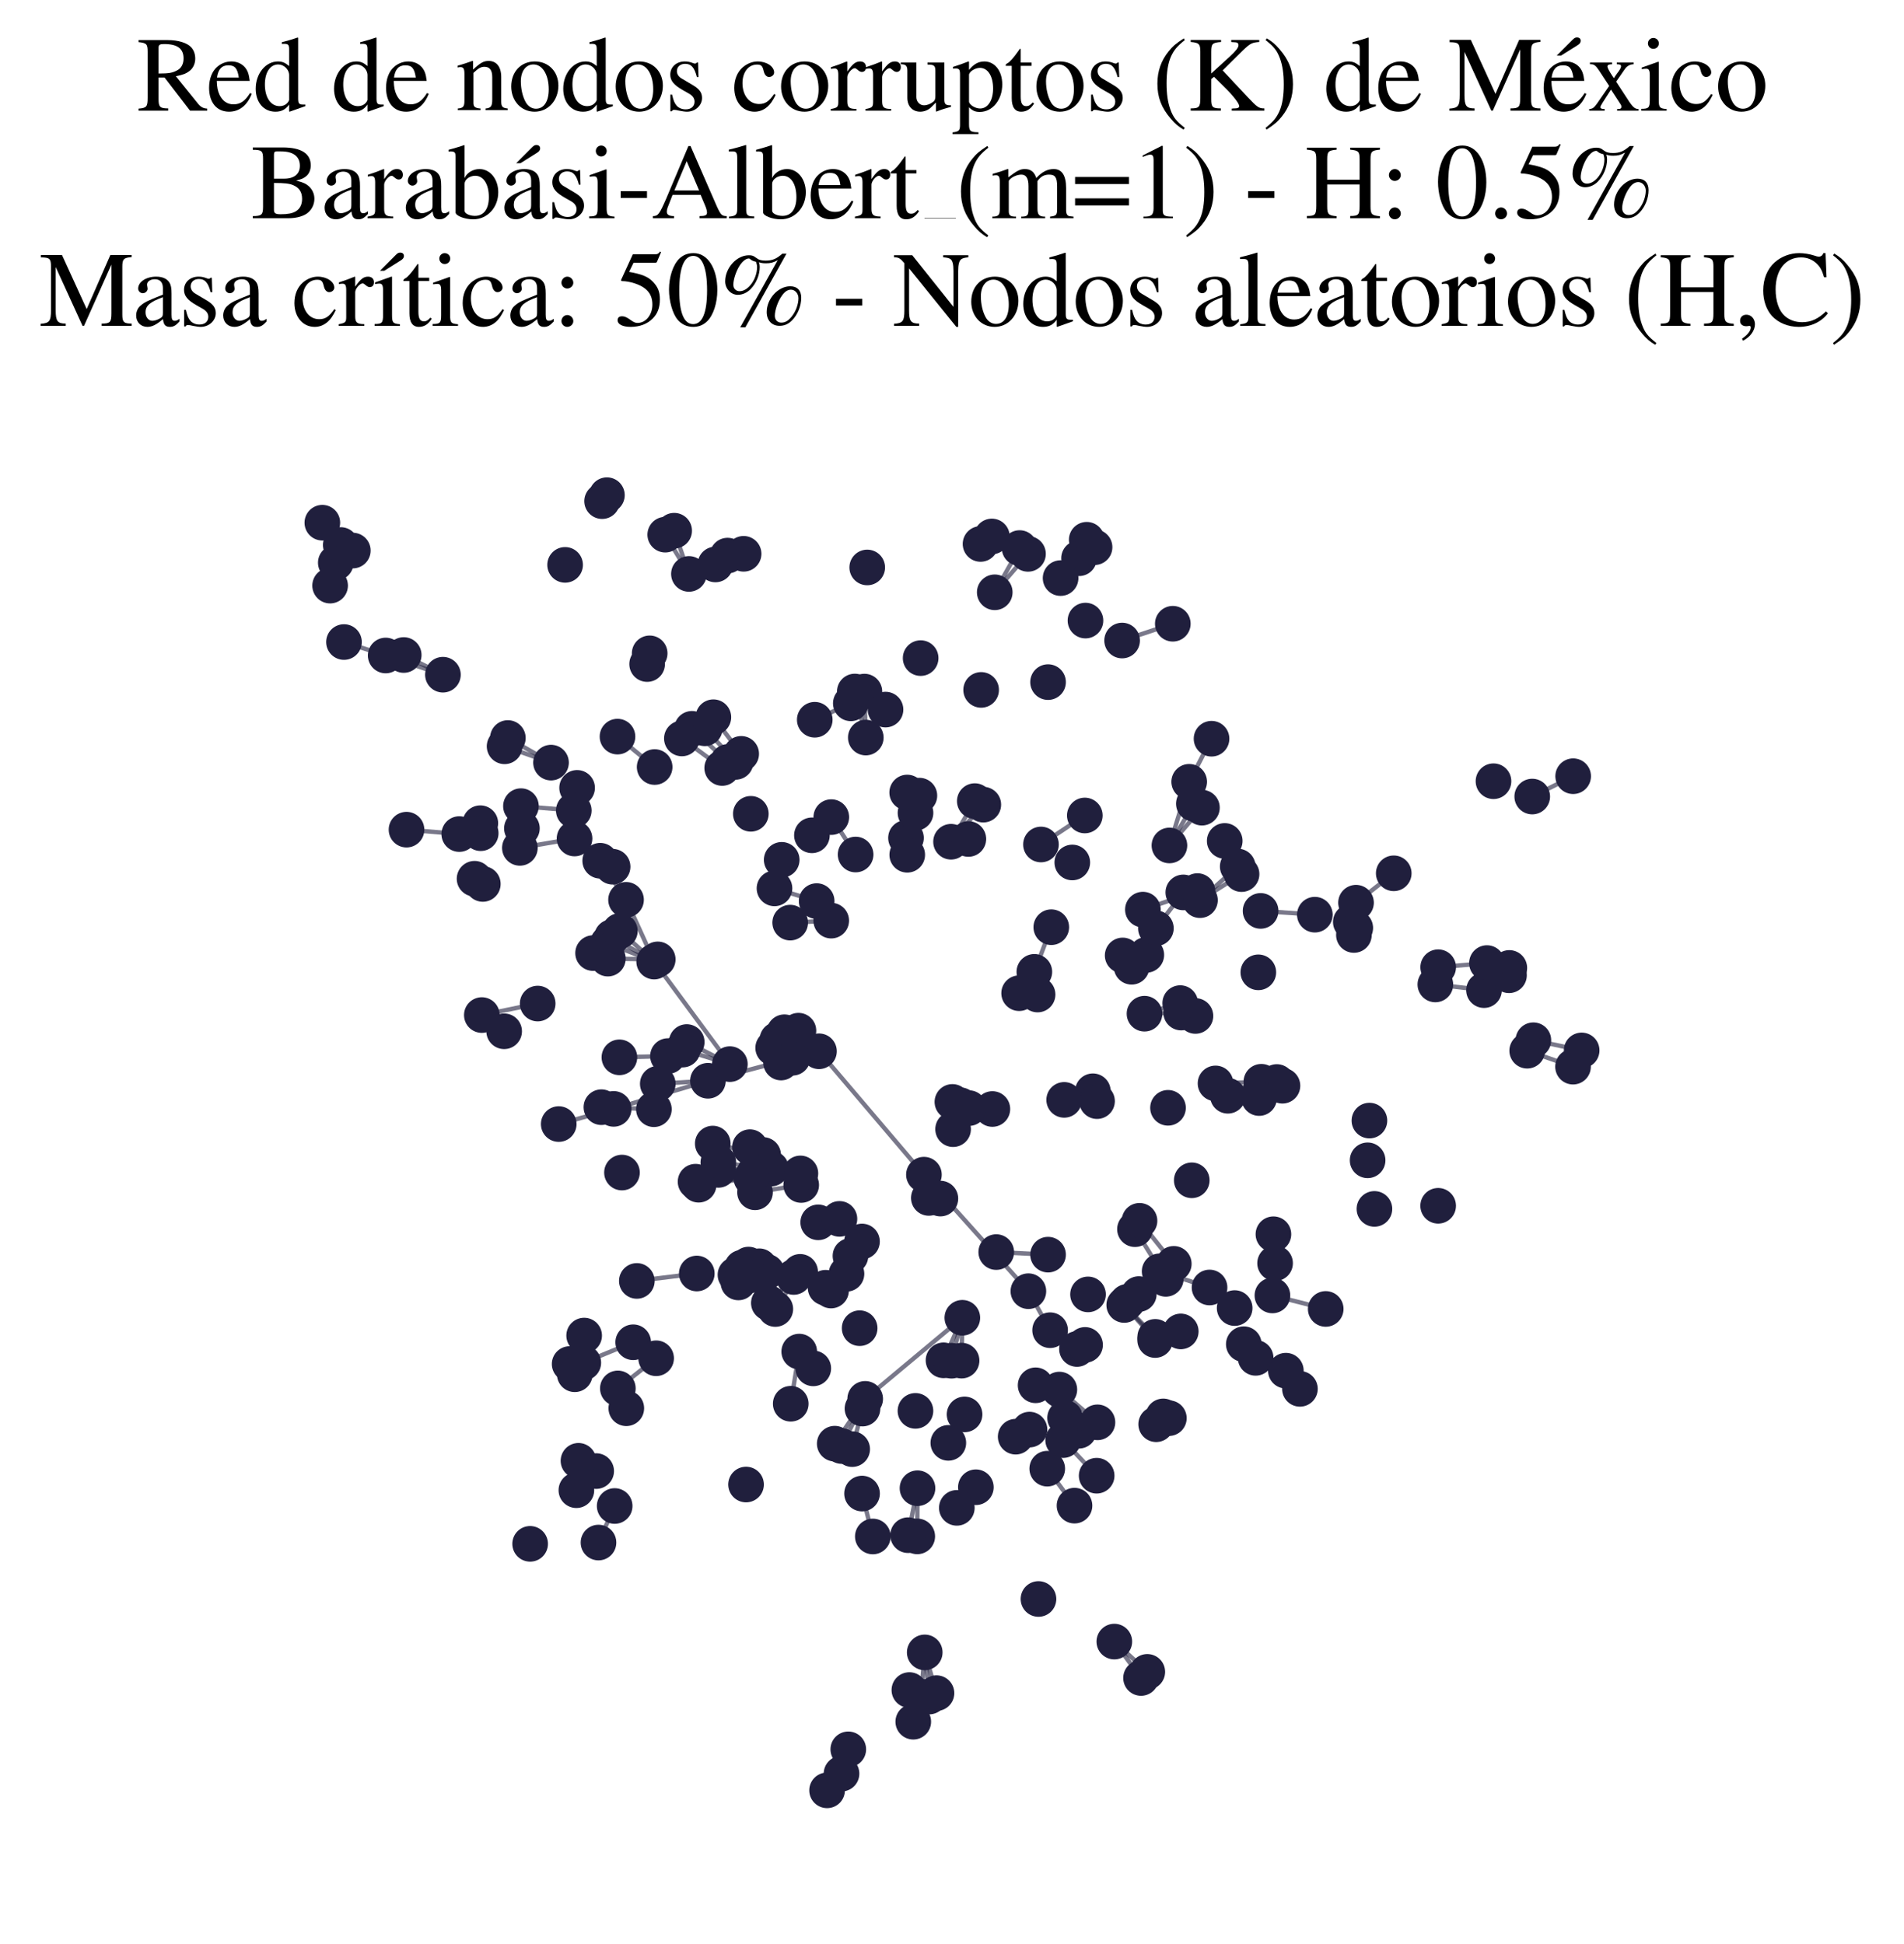 <?xml version="1.0" encoding="utf-8" standalone="no"?>
<!DOCTYPE svg PUBLIC "-//W3C//DTD SVG 1.1//EN"
  "http://www.w3.org/Graphics/SVG/1.1/DTD/svg11.dtd">
<svg xmlns:xlink="http://www.w3.org/1999/xlink" width="174.312pt" height="178.036pt" viewBox="0 0 174.312 178.036" xmlns="http://www.w3.org/2000/svg" version="1.1">
 <defs>
  <style type="text/css">*{stroke-linejoin: round; stroke-linecap: butt}</style>
 </defs>
 <g id="figure_1">
  <g id="patch_1">
   <path d="M 0 178.036 
L 174.312 178.036 
L 174.312 0 
L 0 0 
z
" style="fill: #ffffff"/>
  </g>
  <g id="axes_1">
   <g id="LineCollection_1">
    <path d="M 74.978 96.263 
L 71.813 94.519 
" clip-path="url(#p713c77e364)" style="fill: none; stroke: #201f3d; stroke-opacity: 0.6; stroke-width: 0.4"/>
    <path d="M 74.978 96.263 
L 64.812 98.964 
" clip-path="url(#p713c77e364)" style="fill: none; stroke: #201f3d; stroke-opacity: 0.6; stroke-width: 0.4"/>
    <path d="M 74.978 96.263 
L 71.173 95.196 
" clip-path="url(#p713c77e364)" style="fill: none; stroke: #201f3d; stroke-opacity: 0.6; stroke-width: 0.4"/>
    <path d="M 74.978 96.263 
L 84.586 107.561 
" clip-path="url(#p713c77e364)" style="fill: none; stroke: #201f3d; stroke-opacity: 0.6; stroke-width: 0.4"/>
    <path d="M 74.978 96.263 
L 70.786 95.951 
" clip-path="url(#p713c77e364)" style="fill: none; stroke: #201f3d; stroke-opacity: 0.6; stroke-width: 0.4"/>
    <path d="M 74.978 96.263 
L 71.508 97.294 
" clip-path="url(#p713c77e364)" style="fill: none; stroke: #201f3d; stroke-opacity: 0.6; stroke-width: 0.4"/>
    <path d="M 74.978 96.263 
L 71.452 96.507 
" clip-path="url(#p713c77e364)" style="fill: none; stroke: #201f3d; stroke-opacity: 0.6; stroke-width: 0.4"/>
    <path d="M 74.978 96.263 
L 72.676 95.061 
" clip-path="url(#p713c77e364)" style="fill: none; stroke: #201f3d; stroke-opacity: 0.6; stroke-width: 0.4"/>
    <path d="M 74.978 96.263 
L 73.098 94.377 
" clip-path="url(#p713c77e364)" style="fill: none; stroke: #201f3d; stroke-opacity: 0.6; stroke-width: 0.4"/>
    <path d="M 74.978 96.263 
L 72.021 95.593 
" clip-path="url(#p713c77e364)" style="fill: none; stroke: #201f3d; stroke-opacity: 0.6; stroke-width: 0.4"/>
    <path d="M 74.978 96.263 
L 72.562 96.856 
" clip-path="url(#p713c77e364)" style="fill: none; stroke: #201f3d; stroke-opacity: 0.6; stroke-width: 0.4"/>
    <path d="M 104.946 87.437 
L 103.601 88.525 
" clip-path="url(#p713c77e364)" style="fill: none; stroke: #201f3d; stroke-opacity: 0.6; stroke-width: 0.4"/>
    <path d="M 104.946 87.437 
L 102.781 87.488 
" clip-path="url(#p713c77e364)" style="fill: none; stroke: #201f3d; stroke-opacity: 0.6; stroke-width: 0.4"/>
    <path d="M 63.072 52.553 
L 60.904 48.958 
" clip-path="url(#p713c77e364)" style="fill: none; stroke: #201f3d; stroke-opacity: 0.6; stroke-width: 0.4"/>
    <path d="M 63.072 52.553 
L 61.721 48.596 
" clip-path="url(#p713c77e364)" style="fill: none; stroke: #201f3d; stroke-opacity: 0.6; stroke-width: 0.4"/>
    <path d="M 78.332 78.247 
L 76.105 74.822 
" clip-path="url(#p713c77e364)" style="fill: none; stroke: #201f3d; stroke-opacity: 0.6; stroke-width: 0.4"/>
    <path d="M 111.282 99.206 
L 115.275 100.546 
" clip-path="url(#p713c77e364)" style="fill: none; stroke: #201f3d; stroke-opacity: 0.6; stroke-width: 0.4"/>
    <path d="M 111.282 99.206 
L 115.405 99.827 
" clip-path="url(#p713c77e364)" style="fill: none; stroke: #201f3d; stroke-opacity: 0.6; stroke-width: 0.4"/>
    <path d="M 111.282 99.206 
L 115.479 99.054 
" clip-path="url(#p713c77e364)" style="fill: none; stroke: #201f3d; stroke-opacity: 0.6; stroke-width: 0.4"/>
    <path d="M 64.812 98.964 
L 56.18 101.538 
" clip-path="url(#p713c77e364)" style="fill: none; stroke: #201f3d; stroke-opacity: 0.6; stroke-width: 0.4"/>
    <path d="M 64.812 98.964 
L 60.22 99.239 
" clip-path="url(#p713c77e364)" style="fill: none; stroke: #201f3d; stroke-opacity: 0.6; stroke-width: 0.4"/>
    <path d="M 77.86 115.003 
L 76.083 118.171 
" clip-path="url(#p713c77e364)" style="fill: none; stroke: #201f3d; stroke-opacity: 0.6; stroke-width: 0.4"/>
    <path d="M 77.86 115.003 
L 75.584 117.916 
" clip-path="url(#p713c77e364)" style="fill: none; stroke: #201f3d; stroke-opacity: 0.6; stroke-width: 0.4"/>
    <path d="M 79.264 67.537 
L 78.259 63.321 
" clip-path="url(#p713c77e364)" style="fill: none; stroke: #201f3d; stroke-opacity: 0.6; stroke-width: 0.4"/>
    <path d="M 79.264 67.537 
L 79.137 63.327 
" clip-path="url(#p713c77e364)" style="fill: none; stroke: #201f3d; stroke-opacity: 0.6; stroke-width: 0.4"/>
    <path d="M 74.766 82.51 
L 70.905 81.346 
" clip-path="url(#p713c77e364)" style="fill: none; stroke: #201f3d; stroke-opacity: 0.6; stroke-width: 0.4"/>
    <path d="M 40.55 61.781 
L 35.31 60.022 
" clip-path="url(#p713c77e364)" style="fill: none; stroke: #201f3d; stroke-opacity: 0.6; stroke-width: 0.4"/>
    <path d="M 40.55 61.781 
L 36.961 59.978 
" clip-path="url(#p713c77e364)" style="fill: none; stroke: #201f3d; stroke-opacity: 0.6; stroke-width: 0.4"/>
    <path d="M 106.165 116.411 
L 110.735 117.892 
" clip-path="url(#p713c77e364)" style="fill: none; stroke: #201f3d; stroke-opacity: 0.6; stroke-width: 0.4"/>
    <path d="M 95.876 134.482 
L 98.371 137.869 
" clip-path="url(#p713c77e364)" style="fill: none; stroke: #201f3d; stroke-opacity: 0.6; stroke-width: 0.4"/>
    <path d="M 56.18 101.538 
L 51.152 102.928 
" clip-path="url(#p713c77e364)" style="fill: none; stroke: #201f3d; stroke-opacity: 0.6; stroke-width: 0.4"/>
    <path d="M 73.254 116.461 
L 70.389 119.313 
" clip-path="url(#p713c77e364)" style="fill: none; stroke: #201f3d; stroke-opacity: 0.6; stroke-width: 0.4"/>
    <path d="M 73.254 116.461 
L 70.98 119.863 
" clip-path="url(#p713c77e364)" style="fill: none; stroke: #201f3d; stroke-opacity: 0.6; stroke-width: 0.4"/>
    <path d="M 60.217 87.848 
L 55.649 87.778 
" clip-path="url(#p713c77e364)" style="fill: none; stroke: #201f3d; stroke-opacity: 0.6; stroke-width: 0.4"/>
    <path d="M 107.062 77.417 
L 108.872 71.587 
" clip-path="url(#p713c77e364)" style="fill: none; stroke: #201f3d; stroke-opacity: 0.6; stroke-width: 0.4"/>
    <path d="M 107.062 77.417 
L 109.299 73.595 
" clip-path="url(#p713c77e364)" style="fill: none; stroke: #201f3d; stroke-opacity: 0.6; stroke-width: 0.4"/>
    <path d="M 107.062 77.417 
L 110.038 73.957 
" clip-path="url(#p713c77e364)" style="fill: none; stroke: #201f3d; stroke-opacity: 0.6; stroke-width: 0.4"/>
    <path d="M 72.663 116.929 
L 67.332 116.732 
" clip-path="url(#p713c77e364)" style="fill: none; stroke: #201f3d; stroke-opacity: 0.6; stroke-width: 0.4"/>
    <path d="M 72.663 116.929 
L 68.644 116.783 
" clip-path="url(#p713c77e364)" style="fill: none; stroke: #201f3d; stroke-opacity: 0.6; stroke-width: 0.4"/>
    <path d="M 72.663 116.929 
L 68.528 115.792 
" clip-path="url(#p713c77e364)" style="fill: none; stroke: #201f3d; stroke-opacity: 0.6; stroke-width: 0.4"/>
    <path d="M 72.663 116.929 
L 67.968 116.652 
" clip-path="url(#p713c77e364)" style="fill: none; stroke: #201f3d; stroke-opacity: 0.6; stroke-width: 0.4"/>
    <path d="M 72.663 116.929 
L 67.6 117.43 
" clip-path="url(#p713c77e364)" style="fill: none; stroke: #201f3d; stroke-opacity: 0.6; stroke-width: 0.4"/>
    <path d="M 74.908 111.927 
L 76.852 111.611 
" clip-path="url(#p713c77e364)" style="fill: none; stroke: #201f3d; stroke-opacity: 0.6; stroke-width: 0.4"/>
    <path d="M 78.921 136.762 
L 79.908 140.691 
" clip-path="url(#p713c77e364)" style="fill: none; stroke: #201f3d; stroke-opacity: 0.6; stroke-width: 0.4"/>
    <path d="M 66.82 97.439 
L 62.499 96.109 
" clip-path="url(#p713c77e364)" style="fill: none; stroke: #201f3d; stroke-opacity: 0.6; stroke-width: 0.4"/>
    <path d="M 66.82 97.439 
L 62.871 95.418 
" clip-path="url(#p713c77e364)" style="fill: none; stroke: #201f3d; stroke-opacity: 0.6; stroke-width: 0.4"/>
    <path d="M 66.82 97.439 
L 59.89 88.049 
" clip-path="url(#p713c77e364)" style="fill: none; stroke: #201f3d; stroke-opacity: 0.6; stroke-width: 0.4"/>
    <path d="M 83.059 78.27 
L 83.815 74.433 
" clip-path="url(#p713c77e364)" style="fill: none; stroke: #201f3d; stroke-opacity: 0.6; stroke-width: 0.4"/>
    <path d="M 35.31 60.022 
L 31.492 58.79 
" clip-path="url(#p713c77e364)" style="fill: none; stroke: #201f3d; stroke-opacity: 0.6; stroke-width: 0.4"/>
    <path d="M 114.954 124.335 
L 119.009 127.174 
" clip-path="url(#p713c77e364)" style="fill: none; stroke: #201f3d; stroke-opacity: 0.6; stroke-width: 0.4"/>
    <path d="M 60.068 124.373 
L 56.565 127.134 
" clip-path="url(#p713c77e364)" style="fill: none; stroke: #201f3d; stroke-opacity: 0.6; stroke-width: 0.4"/>
    <path d="M 57.97 122.908 
L 53.401 124.783 
" clip-path="url(#p713c77e364)" style="fill: none; stroke: #201f3d; stroke-opacity: 0.6; stroke-width: 0.4"/>
    <path d="M 112.411 100.337 
L 117.409 99.418 
" clip-path="url(#p713c77e364)" style="fill: none; stroke: #201f3d; stroke-opacity: 0.6; stroke-width: 0.4"/>
    <path d="M 112.411 100.337 
L 116.894 99.077 
" clip-path="url(#p713c77e364)" style="fill: none; stroke: #201f3d; stroke-opacity: 0.6; stroke-width: 0.4"/>
    <path d="M 104.323 111.787 
L 107.461 115.727 
" clip-path="url(#p713c77e364)" style="fill: none; stroke: #201f3d; stroke-opacity: 0.6; stroke-width: 0.4"/>
    <path d="M 78.916 113.681 
L 77.496 116.64 
" clip-path="url(#p713c77e364)" style="fill: none; stroke: #201f3d; stroke-opacity: 0.6; stroke-width: 0.4"/>
    <path d="M 88.102 120.666 
L 87.108 124.597 
" clip-path="url(#p713c77e364)" style="fill: none; stroke: #201f3d; stroke-opacity: 0.6; stroke-width: 0.4"/>
    <path d="M 88.102 120.666 
L 79.209 128.09 
" clip-path="url(#p713c77e364)" style="fill: none; stroke: #201f3d; stroke-opacity: 0.6; stroke-width: 0.4"/>
    <path d="M 88.102 120.666 
L 86.38 124.56 
" clip-path="url(#p713c77e364)" style="fill: none; stroke: #201f3d; stroke-opacity: 0.6; stroke-width: 0.4"/>
    <path d="M 88.102 120.666 
L 88.033 124.589 
" clip-path="url(#p713c77e364)" style="fill: none; stroke: #201f3d; stroke-opacity: 0.6; stroke-width: 0.4"/>
    <path d="M 102.924 119.493 
L 105.763 122.413 
" clip-path="url(#p713c77e364)" style="fill: none; stroke: #201f3d; stroke-opacity: 0.6; stroke-width: 0.4"/>
    <path d="M 102.924 119.493 
L 105.754 122.703 
" clip-path="url(#p713c77e364)" style="fill: none; stroke: #201f3d; stroke-opacity: 0.6; stroke-width: 0.4"/>
    <path d="M 82.944 76.728 
L 84.171 72.853 
" clip-path="url(#p713c77e364)" style="fill: none; stroke: #201f3d; stroke-opacity: 0.6; stroke-width: 0.4"/>
    <path d="M 82.944 76.728 
L 83.054 72.568 
" clip-path="url(#p713c77e364)" style="fill: none; stroke: #201f3d; stroke-opacity: 0.6; stroke-width: 0.4"/>
    <path d="M 87.068 77.077 
L 90.023 73.68 
" clip-path="url(#p713c77e364)" style="fill: none; stroke: #201f3d; stroke-opacity: 0.6; stroke-width: 0.4"/>
    <path d="M 87.068 77.077 
L 89.242 73.356 
" clip-path="url(#p713c77e364)" style="fill: none; stroke: #201f3d; stroke-opacity: 0.6; stroke-width: 0.4"/>
    <path d="M 108.872 71.587 
L 110.917 67.643 
" clip-path="url(#p713c77e364)" style="fill: none; stroke: #201f3d; stroke-opacity: 0.6; stroke-width: 0.4"/>
    <path d="M 66.639 69.77 
L 63.352 66.736 
" clip-path="url(#p713c77e364)" style="fill: none; stroke: #201f3d; stroke-opacity: 0.6; stroke-width: 0.4"/>
    <path d="M 104.779 92.822 
L 108.05 91.852 
" clip-path="url(#p713c77e364)" style="fill: none; stroke: #201f3d; stroke-opacity: 0.6; stroke-width: 0.4"/>
    <path d="M 104.779 92.822 
L 108.137 92.717 
" clip-path="url(#p713c77e364)" style="fill: none; stroke: #201f3d; stroke-opacity: 0.6; stroke-width: 0.4"/>
    <path d="M 50.446 69.831 
L 46.495 67.578 
" clip-path="url(#p713c77e364)" style="fill: none; stroke: #201f3d; stroke-opacity: 0.6; stroke-width: 0.4"/>
    <path d="M 50.446 69.831 
L 46.196 68.338 
" clip-path="url(#p713c77e364)" style="fill: none; stroke: #201f3d; stroke-opacity: 0.6; stroke-width: 0.4"/>
    <path d="M 42.047 76.374 
L 37.216 75.97 
" clip-path="url(#p713c77e364)" style="fill: none; stroke: #201f3d; stroke-opacity: 0.6; stroke-width: 0.4"/>
    <path d="M 91.07 54.235 
L 93.347 50.184 
" clip-path="url(#p713c77e364)" style="fill: none; stroke: #201f3d; stroke-opacity: 0.6; stroke-width: 0.4"/>
    <path d="M 91.07 54.235 
L 94.114 50.717 
" clip-path="url(#p713c77e364)" style="fill: none; stroke: #201f3d; stroke-opacity: 0.6; stroke-width: 0.4"/>
    <path d="M 105.823 85.002 
L 108.332 81.716 
" clip-path="url(#p713c77e364)" style="fill: none; stroke: #201f3d; stroke-opacity: 0.6; stroke-width: 0.4"/>
    <path d="M 113.871 123.086 
L 117.721 125.51 
" clip-path="url(#p713c77e364)" style="fill: none; stroke: #201f3d; stroke-opacity: 0.6; stroke-width: 0.4"/>
    <path d="M 68.783 107.879 
L 63.679 108.205 
" clip-path="url(#p713c77e364)" style="fill: none; stroke: #201f3d; stroke-opacity: 0.6; stroke-width: 0.4"/>
    <path d="M 68.783 107.879 
L 63.96 108.483 
" clip-path="url(#p713c77e364)" style="fill: none; stroke: #201f3d; stroke-opacity: 0.6; stroke-width: 0.4"/>
    <path d="M 70.587 107.008 
L 65.764 106.451 
" clip-path="url(#p713c77e364)" style="fill: none; stroke: #201f3d; stroke-opacity: 0.6; stroke-width: 0.4"/>
    <path d="M 70.587 107.008 
L 65.77 107.124 
" clip-path="url(#p713c77e364)" style="fill: none; stroke: #201f3d; stroke-opacity: 0.6; stroke-width: 0.4"/>
    <path d="M 84.586 107.561 
L 94.149 118.231 
" clip-path="url(#p713c77e364)" style="fill: none; stroke: #201f3d; stroke-opacity: 0.6; stroke-width: 0.4"/>
    <path d="M 84.586 107.561 
L 85.036 109.692 
" clip-path="url(#p713c77e364)" style="fill: none; stroke: #201f3d; stroke-opacity: 0.6; stroke-width: 0.4"/>
    <path d="M 84.586 107.561 
L 86.092 109.751 
" clip-path="url(#p713c77e364)" style="fill: none; stroke: #201f3d; stroke-opacity: 0.6; stroke-width: 0.4"/>
    <path d="M 91.207 114.65 
L 95.95 114.885 
" clip-path="url(#p713c77e364)" style="fill: none; stroke: #201f3d; stroke-opacity: 0.6; stroke-width: 0.4"/>
    <path d="M 97.427 100.713 
L 100.434 100.829 
" clip-path="url(#p713c77e364)" style="fill: none; stroke: #201f3d; stroke-opacity: 0.6; stroke-width: 0.4"/>
    <path d="M 97.427 100.713 
L 100.055 99.925 
" clip-path="url(#p713c77e364)" style="fill: none; stroke: #201f3d; stroke-opacity: 0.6; stroke-width: 0.4"/>
    <path d="M 131.407 90.144 
L 135.862 90.665 
" clip-path="url(#p713c77e364)" style="fill: none; stroke: #201f3d; stroke-opacity: 0.6; stroke-width: 0.4"/>
    <path d="M 59.934 70.236 
L 56.532 67.45 
" clip-path="url(#p713c77e364)" style="fill: none; stroke: #201f3d; stroke-opacity: 0.6; stroke-width: 0.4"/>
    <path d="M 76.099 84.3 
L 72.342 84.482 
" clip-path="url(#p713c77e364)" style="fill: none; stroke: #201f3d; stroke-opacity: 0.6; stroke-width: 0.4"/>
    <path d="M 52.531 74.217 
L 47.693 73.817 
" clip-path="url(#p713c77e364)" style="fill: none; stroke: #201f3d; stroke-opacity: 0.6; stroke-width: 0.4"/>
    <path d="M 83.997 136.273 
L 83.135 140.574 
" clip-path="url(#p713c77e364)" style="fill: none; stroke: #201f3d; stroke-opacity: 0.6; stroke-width: 0.4"/>
    <path d="M 83.997 136.273 
L 83.975 140.683 
" clip-path="url(#p713c77e364)" style="fill: none; stroke: #201f3d; stroke-opacity: 0.6; stroke-width: 0.4"/>
    <path d="M 52.6 76.781 
L 47.595 77.639 
" clip-path="url(#p713c77e364)" style="fill: none; stroke: #201f3d; stroke-opacity: 0.6; stroke-width: 0.4"/>
    <path d="M 131.667 88.565 
L 136.132 88.186 
" clip-path="url(#p713c77e364)" style="fill: none; stroke: #201f3d; stroke-opacity: 0.6; stroke-width: 0.4"/>
    <path d="M 31.198 49.904 
L 29.511 47.863 
" clip-path="url(#p713c77e364)" style="fill: none; stroke: #201f3d; stroke-opacity: 0.6; stroke-width: 0.4"/>
    <path d="M 124.144 82.658 
L 127.598 79.967 
" clip-path="url(#p713c77e364)" style="fill: none; stroke: #201f3d; stroke-opacity: 0.6; stroke-width: 0.4"/>
    <path d="M 97.332 131.868 
L 100.4 135.127 
" clip-path="url(#p713c77e364)" style="fill: none; stroke: #201f3d; stroke-opacity: 0.6; stroke-width: 0.4"/>
    <path d="M 67.857 69.028 
L 65.31 65.675 
" clip-path="url(#p713c77e364)" style="fill: none; stroke: #201f3d; stroke-opacity: 0.6; stroke-width: 0.4"/>
    <path d="M 79.209 128.09 
L 76.421 132.194 
" clip-path="url(#p713c77e364)" style="fill: none; stroke: #201f3d; stroke-opacity: 0.6; stroke-width: 0.4"/>
    <path d="M 79.209 128.09 
L 77.052 132.41 
" clip-path="url(#p713c77e364)" style="fill: none; stroke: #201f3d; stroke-opacity: 0.6; stroke-width: 0.4"/>
    <path d="M 94.149 118.231 
L 96.139 121.805 
" clip-path="url(#p713c77e364)" style="fill: none; stroke: #201f3d; stroke-opacity: 0.6; stroke-width: 0.4"/>
    <path d="M 102.017 150.316 
L 105.035 153.089 
" clip-path="url(#p713c77e364)" style="fill: none; stroke: #201f3d; stroke-opacity: 0.6; stroke-width: 0.4"/>
    <path d="M 102.017 150.316 
L 104.463 153.649 
" clip-path="url(#p713c77e364)" style="fill: none; stroke: #201f3d; stroke-opacity: 0.6; stroke-width: 0.4"/>
    <path d="M 59.865 101.569 
L 55.058 101.383 
" clip-path="url(#p713c77e364)" style="fill: none; stroke: #201f3d; stroke-opacity: 0.6; stroke-width: 0.4"/>
    <path d="M 84.66 151.306 
L 85.735 155.037 
" clip-path="url(#p713c77e364)" style="fill: none; stroke: #201f3d; stroke-opacity: 0.6; stroke-width: 0.4"/>
    <path d="M 84.66 151.306 
L 84.311 155.371 
" clip-path="url(#p713c77e364)" style="fill: none; stroke: #201f3d; stroke-opacity: 0.6; stroke-width: 0.4"/>
    <path d="M 84.66 151.306 
L 85.069 155.35 
" clip-path="url(#p713c77e364)" style="fill: none; stroke: #201f3d; stroke-opacity: 0.6; stroke-width: 0.4"/>
    <path d="M 73.351 108.507 
L 69.122 109.175 
" clip-path="url(#p713c77e364)" style="fill: none; stroke: #201f3d; stroke-opacity: 0.6; stroke-width: 0.4"/>
    <path d="M 73.277 107.447 
L 69.096 107.358 
" clip-path="url(#p713c77e364)" style="fill: none; stroke: #201f3d; stroke-opacity: 0.6; stroke-width: 0.4"/>
    <path d="M 96.984 127.239 
L 100.472 130.24 
" clip-path="url(#p713c77e364)" style="fill: none; stroke: #201f3d; stroke-opacity: 0.6; stroke-width: 0.4"/>
    <path d="M 139.816 96.211 
L 144.012 97.672 
" clip-path="url(#p713c77e364)" style="fill: none; stroke: #201f3d; stroke-opacity: 0.6; stroke-width: 0.4"/>
    <path d="M 94.81 126.848 
L 97.511 129.834 
" clip-path="url(#p713c77e364)" style="fill: none; stroke: #201f3d; stroke-opacity: 0.6; stroke-width: 0.4"/>
    <path d="M 59.89 88.049 
L 57.315 82.392 
" clip-path="url(#p713c77e364)" style="fill: none; stroke: #201f3d; stroke-opacity: 0.6; stroke-width: 0.4"/>
    <path d="M 59.89 88.049 
L 56.02 85.809 
" clip-path="url(#p713c77e364)" style="fill: none; stroke: #201f3d; stroke-opacity: 0.6; stroke-width: 0.4"/>
    <path d="M 59.89 88.049 
L 55.65 86.374 
" clip-path="url(#p713c77e364)" style="fill: none; stroke: #201f3d; stroke-opacity: 0.6; stroke-width: 0.4"/>
    <path d="M 59.89 88.049 
L 56.748 85.244 
" clip-path="url(#p713c77e364)" style="fill: none; stroke: #201f3d; stroke-opacity: 0.6; stroke-width: 0.4"/>
    <path d="M 77.661 160.182 
L 77.041 162.409 
" clip-path="url(#p713c77e364)" style="fill: none; stroke: #201f3d; stroke-opacity: 0.6; stroke-width: 0.4"/>
    <path d="M 69.869 105.76 
L 65.253 104.713 
" clip-path="url(#p713c77e364)" style="fill: none; stroke: #201f3d; stroke-opacity: 0.6; stroke-width: 0.4"/>
    <path d="M 63.791 116.612 
L 58.303 117.292 
" clip-path="url(#p713c77e364)" style="fill: none; stroke: #201f3d; stroke-opacity: 0.6; stroke-width: 0.4"/>
    <path d="M 109.858 82.427 
L 113.315 79.343 
" clip-path="url(#p713c77e364)" style="fill: none; stroke: #201f3d; stroke-opacity: 0.6; stroke-width: 0.4"/>
    <path d="M 109.858 82.427 
L 113.666 80.041 
" clip-path="url(#p713c77e364)" style="fill: none; stroke: #201f3d; stroke-opacity: 0.6; stroke-width: 0.4"/>
    <path d="M 77.893 64.402 
L 74.591 65.905 
" clip-path="url(#p713c77e364)" style="fill: none; stroke: #201f3d; stroke-opacity: 0.6; stroke-width: 0.4"/>
    <path d="M 83.255 154.754 
L 83.611 157.653 
" clip-path="url(#p713c77e364)" style="fill: none; stroke: #201f3d; stroke-opacity: 0.6; stroke-width: 0.4"/>
    <path d="M 49.225 91.893 
L 44.112 92.947 
" clip-path="url(#p713c77e364)" style="fill: none; stroke: #201f3d; stroke-opacity: 0.6; stroke-width: 0.4"/>
    <path d="M 115.409 83.41 
L 120.375 83.755 
" clip-path="url(#p713c77e364)" style="fill: none; stroke: #201f3d; stroke-opacity: 0.6; stroke-width: 0.4"/>
    <path d="M 104.632 83.291 
L 109.625 81.594 
" clip-path="url(#p713c77e364)" style="fill: none; stroke: #201f3d; stroke-opacity: 0.6; stroke-width: 0.4"/>
    <path d="M 97.098 52.935 
L 100.209 50.107 
" clip-path="url(#p713c77e364)" style="fill: none; stroke: #201f3d; stroke-opacity: 0.6; stroke-width: 0.4"/>
    <path d="M 97.098 52.935 
L 99.491 49.424 
" clip-path="url(#p713c77e364)" style="fill: none; stroke: #201f3d; stroke-opacity: 0.6; stroke-width: 0.4"/>
    <path d="M 140.381 95.252 
L 144.801 96.184 
" clip-path="url(#p713c77e364)" style="fill: none; stroke: #201f3d; stroke-opacity: 0.6; stroke-width: 0.4"/>
    <path d="M 61.152 96.702 
L 56.707 96.817 
" clip-path="url(#p713c77e364)" style="fill: none; stroke: #201f3d; stroke-opacity: 0.6; stroke-width: 0.4"/>
    <path d="M 57.315 82.392 
L 54.95 78.817 
" clip-path="url(#p713c77e364)" style="fill: none; stroke: #201f3d; stroke-opacity: 0.6; stroke-width: 0.4"/>
    <path d="M 78.961 128.98 
L 78.018 132.693 
" clip-path="url(#p713c77e364)" style="fill: none; stroke: #201f3d; stroke-opacity: 0.6; stroke-width: 0.4"/>
    <path d="M 87.257 103.395 
L 90.852 101.549 
" clip-path="url(#p713c77e364)" style="fill: none; stroke: #201f3d; stroke-opacity: 0.6; stroke-width: 0.4"/>
    <path d="M 67.35 69.764 
L 64.525 66.688 
" clip-path="url(#p713c77e364)" style="fill: none; stroke: #201f3d; stroke-opacity: 0.6; stroke-width: 0.4"/>
    <path d="M 103.907 112.554 
L 106.728 117.103 
" clip-path="url(#p713c77e364)" style="fill: none; stroke: #201f3d; stroke-opacity: 0.6; stroke-width: 0.4"/>
    <path d="M 94.695 88.99 
L 96.246 84.901 
" clip-path="url(#p713c77e364)" style="fill: none; stroke: #201f3d; stroke-opacity: 0.6; stroke-width: 0.4"/>
    <path d="M 73.171 123.762 
L 72.392 128.538 
" clip-path="url(#p713c77e364)" style="fill: none; stroke: #201f3d; stroke-opacity: 0.6; stroke-width: 0.4"/>
    <path d="M 102.73 58.653 
L 107.371 57.115 
" clip-path="url(#p713c77e364)" style="fill: none; stroke: #201f3d; stroke-opacity: 0.6; stroke-width: 0.4"/>
    <path d="M 56.274 137.901 
L 54.792 141.248 
" clip-path="url(#p713c77e364)" style="fill: none; stroke: #201f3d; stroke-opacity: 0.6; stroke-width: 0.4"/>
    <path d="M 116.49 118.621 
L 121.37 119.857 
" clip-path="url(#p713c77e364)" style="fill: none; stroke: #201f3d; stroke-opacity: 0.6; stroke-width: 0.4"/>
    <path d="M 95.301 77.328 
L 99.315 74.671 
" clip-path="url(#p713c77e364)" style="fill: none; stroke: #201f3d; stroke-opacity: 0.6; stroke-width: 0.4"/>
    <path d="M 66.118 70.323 
L 62.426 67.618 
" clip-path="url(#p713c77e364)" style="fill: none; stroke: #201f3d; stroke-opacity: 0.6; stroke-width: 0.4"/>
    <path d="M 140.277 72.938 
L 144.024 71.076 
" clip-path="url(#p713c77e364)" style="fill: none; stroke: #201f3d; stroke-opacity: 0.6; stroke-width: 0.4"/>
   </g>
   <g id="PathCollection_1">
    <defs>
     <path id="mcc23f5f90a" d="M 0 1.581 
C 0.419 1.581 0.822 1.415 1.118 1.118 
C 1.415 0.822 1.581 0.419 1.581 0 
C 1.581 -0.419 1.415 -0.822 1.118 -1.118 
C 0.822 -1.415 0.419 -1.581 0 -1.581 
C -0.419 -1.581 -0.822 -1.415 -1.118 -1.118 
C -1.415 -0.822 -1.581 -0.419 -1.581 0 
C -1.581 0.419 -1.415 0.822 -1.118 1.118 
C -0.822 1.415 -0.419 1.581 0 1.581 
z
" style="stroke: #201f3d; stroke-width: 0.1"/>
    </defs>
    <g clip-path="url(#p713c77e364)">
     <use xlink:href="#mcc23f5f90a" x="97.511" y="129.834" style="fill: #201f3d; stroke: #201f3d; stroke-width: 0.1"/>
     <use xlink:href="#mcc23f5f90a" x="100.055" y="99.925" style="fill: #201f3d; stroke: #201f3d; stroke-width: 0.1"/>
     <use xlink:href="#mcc23f5f90a" x="78.921" y="136.762" style="fill: #201f3d; stroke: #201f3d; stroke-width: 0.1"/>
     <use xlink:href="#mcc23f5f90a" x="88.033" y="124.589" style="fill: #201f3d; stroke: #201f3d; stroke-width: 0.1"/>
     <use xlink:href="#mcc23f5f90a" x="70.587" y="107.008" style="fill: #201f3d; stroke: #201f3d; stroke-width: 0.1"/>
     <use xlink:href="#mcc23f5f90a" x="88.102" y="120.666" style="fill: #201f3d; stroke: #201f3d; stroke-width: 0.1"/>
     <use xlink:href="#mcc23f5f90a" x="103.907" y="112.554" style="fill: #201f3d; stroke: #201f3d; stroke-width: 0.1"/>
     <use xlink:href="#mcc23f5f90a" x="57.339" y="128.951" style="fill: #201f3d; stroke: #201f3d; stroke-width: 0.1"/>
     <use xlink:href="#mcc23f5f90a" x="109.106" y="108.078" style="fill: #201f3d; stroke: #201f3d; stroke-width: 0.1"/>
     <use xlink:href="#mcc23f5f90a" x="83.255" y="154.754" style="fill: #201f3d; stroke: #201f3d; stroke-width: 0.1"/>
     <use xlink:href="#mcc23f5f90a" x="104.258" y="118.495" style="fill: #201f3d; stroke: #201f3d; stroke-width: 0.1"/>
     <use xlink:href="#mcc23f5f90a" x="83.975" y="140.683" style="fill: #201f3d; stroke: #201f3d; stroke-width: 0.1"/>
     <use xlink:href="#mcc23f5f90a" x="86.38" y="124.56" style="fill: #201f3d; stroke: #201f3d; stroke-width: 0.1"/>
     <use xlink:href="#mcc23f5f90a" x="74.591" y="65.905" style="fill: #201f3d; stroke: #201f3d; stroke-width: 0.1"/>
     <use xlink:href="#mcc23f5f90a" x="99.491" y="49.424" style="fill: #201f3d; stroke: #201f3d; stroke-width: 0.1"/>
     <use xlink:href="#mcc23f5f90a" x="79.209" y="128.09" style="fill: #201f3d; stroke: #201f3d; stroke-width: 0.1"/>
     <use xlink:href="#mcc23f5f90a" x="109.443" y="93.029" style="fill: #201f3d; stroke: #201f3d; stroke-width: 0.1"/>
     <use xlink:href="#mcc23f5f90a" x="83.611" y="157.653" style="fill: #201f3d; stroke: #201f3d; stroke-width: 0.1"/>
     <use xlink:href="#mcc23f5f90a" x="83.997" y="136.273" style="fill: #201f3d; stroke: #201f3d; stroke-width: 0.1"/>
     <use xlink:href="#mcc23f5f90a" x="59.89" y="88.049" style="fill: #201f3d; stroke: #201f3d; stroke-width: 0.1"/>
     <use xlink:href="#mcc23f5f90a" x="102.781" y="87.488" style="fill: #201f3d; stroke: #201f3d; stroke-width: 0.1"/>
     <use xlink:href="#mcc23f5f90a" x="52.152" y="124.899" style="fill: #201f3d; stroke: #201f3d; stroke-width: 0.1"/>
     <use xlink:href="#mcc23f5f90a" x="98.169" y="78.974" style="fill: #201f3d; stroke: #201f3d; stroke-width: 0.1"/>
     <use xlink:href="#mcc23f5f90a" x="77.052" y="132.41" style="fill: #201f3d; stroke: #201f3d; stroke-width: 0.1"/>
     <use xlink:href="#mcc23f5f90a" x="94.114" y="50.717" style="fill: #201f3d; stroke: #201f3d; stroke-width: 0.1"/>
     <use xlink:href="#mcc23f5f90a" x="68.528" y="115.792" style="fill: #201f3d; stroke: #201f3d; stroke-width: 0.1"/>
     <use xlink:href="#mcc23f5f90a" x="117.409" y="99.418" style="fill: #201f3d; stroke: #201f3d; stroke-width: 0.1"/>
     <use xlink:href="#mcc23f5f90a" x="78.018" y="132.693" style="fill: #201f3d; stroke: #201f3d; stroke-width: 0.1"/>
     <use xlink:href="#mcc23f5f90a" x="69.122" y="109.175" style="fill: #201f3d; stroke: #201f3d; stroke-width: 0.1"/>
     <use xlink:href="#mcc23f5f90a" x="106.496" y="129.697" style="fill: #201f3d; stroke: #201f3d; stroke-width: 0.1"/>
     <use xlink:href="#mcc23f5f90a" x="116.735" y="115.669" style="fill: #201f3d; stroke: #201f3d; stroke-width: 0.1"/>
     <use xlink:href="#mcc23f5f90a" x="64.812" y="98.964" style="fill: #201f3d; stroke: #201f3d; stroke-width: 0.1"/>
     <use xlink:href="#mcc23f5f90a" x="89.824" y="63.173" style="fill: #201f3d; stroke: #201f3d; stroke-width: 0.1"/>
     <use xlink:href="#mcc23f5f90a" x="94.149" y="118.231" style="fill: #201f3d; stroke: #201f3d; stroke-width: 0.1"/>
     <use xlink:href="#mcc23f5f90a" x="105.035" y="153.089" style="fill: #201f3d; stroke: #201f3d; stroke-width: 0.1"/>
     <use xlink:href="#mcc23f5f90a" x="109.858" y="82.427" style="fill: #201f3d; stroke: #201f3d; stroke-width: 0.1"/>
     <use xlink:href="#mcc23f5f90a" x="110.917" y="67.643" style="fill: #201f3d; stroke: #201f3d; stroke-width: 0.1"/>
     <use xlink:href="#mcc23f5f90a" x="70.786" y="95.951" style="fill: #201f3d; stroke: #201f3d; stroke-width: 0.1"/>
     <use xlink:href="#mcc23f5f90a" x="144.801" y="96.184" style="fill: #201f3d; stroke: #201f3d; stroke-width: 0.1"/>
     <use xlink:href="#mcc23f5f90a" x="36.961" y="59.978" style="fill: #201f3d; stroke: #201f3d; stroke-width: 0.1"/>
     <use xlink:href="#mcc23f5f90a" x="55.649" y="87.778" style="fill: #201f3d; stroke: #201f3d; stroke-width: 0.1"/>
     <use xlink:href="#mcc23f5f90a" x="88.306" y="129.514" style="fill: #201f3d; stroke: #201f3d; stroke-width: 0.1"/>
     <use xlink:href="#mcc23f5f90a" x="54.792" y="141.248" style="fill: #201f3d; stroke: #201f3d; stroke-width: 0.1"/>
     <use xlink:href="#mcc23f5f90a" x="70.98" y="119.863" style="fill: #201f3d; stroke: #201f3d; stroke-width: 0.1"/>
     <use xlink:href="#mcc23f5f90a" x="47.693" y="73.817" style="fill: #201f3d; stroke: #201f3d; stroke-width: 0.1"/>
     <use xlink:href="#mcc23f5f90a" x="125.829" y="110.697" style="fill: #201f3d; stroke: #201f3d; stroke-width: 0.1"/>
     <use xlink:href="#mcc23f5f90a" x="84.586" y="107.561" style="fill: #201f3d; stroke: #201f3d; stroke-width: 0.1"/>
     <use xlink:href="#mcc23f5f90a" x="72.342" y="84.482" style="fill: #201f3d; stroke: #201f3d; stroke-width: 0.1"/>
     <use xlink:href="#mcc23f5f90a" x="77.86" y="115.003" style="fill: #201f3d; stroke: #201f3d; stroke-width: 0.1"/>
     <use xlink:href="#mcc23f5f90a" x="59.865" y="101.569" style="fill: #201f3d; stroke: #201f3d; stroke-width: 0.1"/>
     <use xlink:href="#mcc23f5f90a" x="99.315" y="74.671" style="fill: #201f3d; stroke: #201f3d; stroke-width: 0.1"/>
     <use xlink:href="#mcc23f5f90a" x="74.332" y="76.488" style="fill: #201f3d; stroke: #201f3d; stroke-width: 0.1"/>
     <use xlink:href="#mcc23f5f90a" x="52.6" y="76.781" style="fill: #201f3d; stroke: #201f3d; stroke-width: 0.1"/>
     <use xlink:href="#mcc23f5f90a" x="57.97" y="122.908" style="fill: #201f3d; stroke: #201f3d; stroke-width: 0.1"/>
     <use xlink:href="#mcc23f5f90a" x="76.105" y="74.822" style="fill: #201f3d; stroke: #201f3d; stroke-width: 0.1"/>
     <use xlink:href="#mcc23f5f90a" x="73.171" y="123.762" style="fill: #201f3d; stroke: #201f3d; stroke-width: 0.1"/>
     <use xlink:href="#mcc23f5f90a" x="76.083" y="118.171" style="fill: #201f3d; stroke: #201f3d; stroke-width: 0.1"/>
     <use xlink:href="#mcc23f5f90a" x="107.062" y="77.417" style="fill: #201f3d; stroke: #201f3d; stroke-width: 0.1"/>
     <use xlink:href="#mcc23f5f90a" x="83.81" y="129.19" style="fill: #201f3d; stroke: #201f3d; stroke-width: 0.1"/>
     <use xlink:href="#mcc23f5f90a" x="53.48" y="122.295" style="fill: #201f3d; stroke: #201f3d; stroke-width: 0.1"/>
     <use xlink:href="#mcc23f5f90a" x="71.813" y="94.519" style="fill: #201f3d; stroke: #201f3d; stroke-width: 0.1"/>
     <use xlink:href="#mcc23f5f90a" x="89.242" y="73.356" style="fill: #201f3d; stroke: #201f3d; stroke-width: 0.1"/>
     <use xlink:href="#mcc23f5f90a" x="84.285" y="60.262" style="fill: #201f3d; stroke: #201f3d; stroke-width: 0.1"/>
     <use xlink:href="#mcc23f5f90a" x="89.769" y="49.809" style="fill: #201f3d; stroke: #201f3d; stroke-width: 0.1"/>
     <use xlink:href="#mcc23f5f90a" x="111.282" y="99.206" style="fill: #201f3d; stroke: #201f3d; stroke-width: 0.1"/>
     <use xlink:href="#mcc23f5f90a" x="67.937" y="116.073" style="fill: #201f3d; stroke: #201f3d; stroke-width: 0.1"/>
     <use xlink:href="#mcc23f5f90a" x="51.736" y="51.724" style="fill: #201f3d; stroke: #201f3d; stroke-width: 0.1"/>
     <use xlink:href="#mcc23f5f90a" x="79.395" y="51.961" style="fill: #201f3d; stroke: #201f3d; stroke-width: 0.1"/>
     <use xlink:href="#mcc23f5f90a" x="44.112" y="92.947" style="fill: #201f3d; stroke: #201f3d; stroke-width: 0.1"/>
     <use xlink:href="#mcc23f5f90a" x="116.49" y="118.621" style="fill: #201f3d; stroke: #201f3d; stroke-width: 0.1"/>
     <use xlink:href="#mcc23f5f90a" x="92.986" y="131.554" style="fill: #201f3d; stroke: #201f3d; stroke-width: 0.1"/>
     <use xlink:href="#mcc23f5f90a" x="108.332" y="81.716" style="fill: #201f3d; stroke: #201f3d; stroke-width: 0.1"/>
     <use xlink:href="#mcc23f5f90a" x="56.942" y="107.368" style="fill: #201f3d; stroke: #201f3d; stroke-width: 0.1"/>
     <use xlink:href="#mcc23f5f90a" x="95.876" y="134.482" style="fill: #201f3d; stroke: #201f3d; stroke-width: 0.1"/>
     <use xlink:href="#mcc23f5f90a" x="56.18" y="101.538" style="fill: #201f3d; stroke: #201f3d; stroke-width: 0.1"/>
     <use xlink:href="#mcc23f5f90a" x="100.4" y="135.127" style="fill: #201f3d; stroke: #201f3d; stroke-width: 0.1"/>
     <use xlink:href="#mcc23f5f90a" x="103.601" y="88.525" style="fill: #201f3d; stroke: #201f3d; stroke-width: 0.1"/>
     <use xlink:href="#mcc23f5f90a" x="56.565" y="127.134" style="fill: #201f3d; stroke: #201f3d; stroke-width: 0.1"/>
     <use xlink:href="#mcc23f5f90a" x="107.01" y="129.858" style="fill: #201f3d; stroke: #201f3d; stroke-width: 0.1"/>
     <use xlink:href="#mcc23f5f90a" x="40.55" y="61.781" style="fill: #201f3d; stroke: #201f3d; stroke-width: 0.1"/>
     <use xlink:href="#mcc23f5f90a" x="131.407" y="90.144" style="fill: #201f3d; stroke: #201f3d; stroke-width: 0.1"/>
     <use xlink:href="#mcc23f5f90a" x="90.806" y="49.122" style="fill: #201f3d; stroke: #201f3d; stroke-width: 0.1"/>
     <use xlink:href="#mcc23f5f90a" x="72.676" y="95.061" style="fill: #201f3d; stroke: #201f3d; stroke-width: 0.1"/>
     <use xlink:href="#mcc23f5f90a" x="75.72" y="163.938" style="fill: #201f3d; stroke: #201f3d; stroke-width: 0.1"/>
     <use xlink:href="#mcc23f5f90a" x="67.6" y="117.43" style="fill: #201f3d; stroke: #201f3d; stroke-width: 0.1"/>
     <use xlink:href="#mcc23f5f90a" x="85.069" y="155.35" style="fill: #201f3d; stroke: #201f3d; stroke-width: 0.1"/>
     <use xlink:href="#mcc23f5f90a" x="82.944" y="76.728" style="fill: #201f3d; stroke: #201f3d; stroke-width: 0.1"/>
     <use xlink:href="#mcc23f5f90a" x="60.22" y="99.239" style="fill: #201f3d; stroke: #201f3d; stroke-width: 0.1"/>
     <use xlink:href="#mcc23f5f90a" x="107.461" y="115.727" style="fill: #201f3d; stroke: #201f3d; stroke-width: 0.1"/>
     <use xlink:href="#mcc23f5f90a" x="74.908" y="111.927" style="fill: #201f3d; stroke: #201f3d; stroke-width: 0.1"/>
     <use xlink:href="#mcc23f5f90a" x="54.297" y="87.271" style="fill: #201f3d; stroke: #201f3d; stroke-width: 0.1"/>
     <use xlink:href="#mcc23f5f90a" x="77.893" y="64.402" style="fill: #201f3d; stroke: #201f3d; stroke-width: 0.1"/>
     <use xlink:href="#mcc23f5f90a" x="79.137" y="63.327" style="fill: #201f3d; stroke: #201f3d; stroke-width: 0.1"/>
     <use xlink:href="#mcc23f5f90a" x="104.463" y="153.649" style="fill: #201f3d; stroke: #201f3d; stroke-width: 0.1"/>
     <use xlink:href="#mcc23f5f90a" x="77.041" y="162.409" style="fill: #201f3d; stroke: #201f3d; stroke-width: 0.1"/>
     <use xlink:href="#mcc23f5f90a" x="60.904" y="48.958" style="fill: #201f3d; stroke: #201f3d; stroke-width: 0.1"/>
     <use xlink:href="#mcc23f5f90a" x="120.375" y="83.755" style="fill: #201f3d; stroke: #201f3d; stroke-width: 0.1"/>
     <use xlink:href="#mcc23f5f90a" x="67.332" y="116.732" style="fill: #201f3d; stroke: #201f3d; stroke-width: 0.1"/>
     <use xlink:href="#mcc23f5f90a" x="96.139" y="121.805" style="fill: #201f3d; stroke: #201f3d; stroke-width: 0.1"/>
     <use xlink:href="#mcc23f5f90a" x="59.934" y="70.236" style="fill: #201f3d; stroke: #201f3d; stroke-width: 0.1"/>
     <use xlink:href="#mcc23f5f90a" x="73.351" y="108.507" style="fill: #201f3d; stroke: #201f3d; stroke-width: 0.1"/>
     <use xlink:href="#mcc23f5f90a" x="83.059" y="78.27" style="fill: #201f3d; stroke: #201f3d; stroke-width: 0.1"/>
     <use xlink:href="#mcc23f5f90a" x="78.916" y="113.681" style="fill: #201f3d; stroke: #201f3d; stroke-width: 0.1"/>
     <use xlink:href="#mcc23f5f90a" x="140.277" y="72.938" style="fill: #201f3d; stroke: #201f3d; stroke-width: 0.1"/>
     <use xlink:href="#mcc23f5f90a" x="84.66" y="151.306" style="fill: #201f3d; stroke: #201f3d; stroke-width: 0.1"/>
     <use xlink:href="#mcc23f5f90a" x="113.871" y="123.086" style="fill: #201f3d; stroke: #201f3d; stroke-width: 0.1"/>
     <use xlink:href="#mcc23f5f90a" x="94.695" y="88.99" style="fill: #201f3d; stroke: #201f3d; stroke-width: 0.1"/>
     <use xlink:href="#mcc23f5f90a" x="112.124" y="77.003" style="fill: #201f3d; stroke: #201f3d; stroke-width: 0.1"/>
     <use xlink:href="#mcc23f5f90a" x="65.497" y="51.686" style="fill: #201f3d; stroke: #201f3d; stroke-width: 0.1"/>
     <use xlink:href="#mcc23f5f90a" x="89.341" y="136.183" style="fill: #201f3d; stroke: #201f3d; stroke-width: 0.1"/>
     <use xlink:href="#mcc23f5f90a" x="73.254" y="116.461" style="fill: #201f3d; stroke: #201f3d; stroke-width: 0.1"/>
     <use xlink:href="#mcc23f5f90a" x="99.609" y="118.525" style="fill: #201f3d; stroke: #201f3d; stroke-width: 0.1"/>
     <use xlink:href="#mcc23f5f90a" x="86.092" y="109.751" style="fill: #201f3d; stroke: #201f3d; stroke-width: 0.1"/>
     <use xlink:href="#mcc23f5f90a" x="56.274" y="137.901" style="fill: #201f3d; stroke: #201f3d; stroke-width: 0.1"/>
     <use xlink:href="#mcc23f5f90a" x="79.908" y="140.691" style="fill: #201f3d; stroke: #201f3d; stroke-width: 0.1"/>
     <use xlink:href="#mcc23f5f90a" x="30.742" y="51.524" style="fill: #201f3d; stroke: #201f3d; stroke-width: 0.1"/>
     <use xlink:href="#mcc23f5f90a" x="30.222" y="53.623" style="fill: #201f3d; stroke: #201f3d; stroke-width: 0.1"/>
     <use xlink:href="#mcc23f5f90a" x="61.152" y="96.702" style="fill: #201f3d; stroke: #201f3d; stroke-width: 0.1"/>
     <use xlink:href="#mcc23f5f90a" x="102.924" y="119.493" style="fill: #201f3d; stroke: #201f3d; stroke-width: 0.1"/>
     <use xlink:href="#mcc23f5f90a" x="52.835" y="72.143" style="fill: #201f3d; stroke: #201f3d; stroke-width: 0.1"/>
     <use xlink:href="#mcc23f5f90a" x="124.075" y="84.966" style="fill: #201f3d; stroke: #201f3d; stroke-width: 0.1"/>
     <use xlink:href="#mcc23f5f90a" x="140.381" y="95.252" style="fill: #201f3d; stroke: #201f3d; stroke-width: 0.1"/>
     <use xlink:href="#mcc23f5f90a" x="104.779" y="92.822" style="fill: #201f3d; stroke: #201f3d; stroke-width: 0.1"/>
     <use xlink:href="#mcc23f5f90a" x="78.961" y="128.98" style="fill: #201f3d; stroke: #201f3d; stroke-width: 0.1"/>
     <use xlink:href="#mcc23f5f90a" x="97.427" y="100.713" style="fill: #201f3d; stroke: #201f3d; stroke-width: 0.1"/>
     <use xlink:href="#mcc23f5f90a" x="114.954" y="124.335" style="fill: #201f3d; stroke: #201f3d; stroke-width: 0.1"/>
     <use xlink:href="#mcc23f5f90a" x="65.764" y="106.451" style="fill: #201f3d; stroke: #201f3d; stroke-width: 0.1"/>
     <use xlink:href="#mcc23f5f90a" x="87.108" y="124.597" style="fill: #201f3d; stroke: #201f3d; stroke-width: 0.1"/>
     <use xlink:href="#mcc23f5f90a" x="72.392" y="128.538" style="fill: #201f3d; stroke: #201f3d; stroke-width: 0.1"/>
     <use xlink:href="#mcc23f5f90a" x="64.525" y="66.688" style="fill: #201f3d; stroke: #201f3d; stroke-width: 0.1"/>
     <use xlink:href="#mcc23f5f90a" x="95.301" y="77.328" style="fill: #201f3d; stroke: #201f3d; stroke-width: 0.1"/>
     <use xlink:href="#mcc23f5f90a" x="106.932" y="101.44" style="fill: #201f3d; stroke: #201f3d; stroke-width: 0.1"/>
     <use xlink:href="#mcc23f5f90a" x="59.246" y="60.808" style="fill: #201f3d; stroke: #201f3d; stroke-width: 0.1"/>
     <use xlink:href="#mcc23f5f90a" x="68.738" y="74.519" style="fill: #201f3d; stroke: #201f3d; stroke-width: 0.1"/>
     <use xlink:href="#mcc23f5f90a" x="55.65" y="86.374" style="fill: #201f3d; stroke: #201f3d; stroke-width: 0.1"/>
     <use xlink:href="#mcc23f5f90a" x="98.597" y="123.524" style="fill: #201f3d; stroke: #201f3d; stroke-width: 0.1"/>
     <use xlink:href="#mcc23f5f90a" x="104.632" y="83.291" style="fill: #201f3d; stroke: #201f3d; stroke-width: 0.1"/>
     <use xlink:href="#mcc23f5f90a" x="69.514" y="115.949" style="fill: #201f3d; stroke: #201f3d; stroke-width: 0.1"/>
     <use xlink:href="#mcc23f5f90a" x="78.332" y="78.247" style="fill: #201f3d; stroke: #201f3d; stroke-width: 0.1"/>
     <use xlink:href="#mcc23f5f90a" x="116.583" y="113.017" style="fill: #201f3d; stroke: #201f3d; stroke-width: 0.1"/>
     <use xlink:href="#mcc23f5f90a" x="110.735" y="117.892" style="fill: #201f3d; stroke: #201f3d; stroke-width: 0.1"/>
     <use xlink:href="#mcc23f5f90a" x="48.534" y="141.366" style="fill: #201f3d; stroke: #201f3d; stroke-width: 0.1"/>
     <use xlink:href="#mcc23f5f90a" x="109.299" y="73.595" style="fill: #201f3d; stroke: #201f3d; stroke-width: 0.1"/>
     <use xlink:href="#mcc23f5f90a" x="58.303" y="117.292" style="fill: #201f3d; stroke: #201f3d; stroke-width: 0.1"/>
     <use xlink:href="#mcc23f5f90a" x="69.45" y="116.518" style="fill: #201f3d; stroke: #201f3d; stroke-width: 0.1"/>
     <use xlink:href="#mcc23f5f90a" x="123.667" y="84.422" style="fill: #201f3d; stroke: #201f3d; stroke-width: 0.1"/>
     <use xlink:href="#mcc23f5f90a" x="76.099" y="84.3" style="fill: #201f3d; stroke: #201f3d; stroke-width: 0.1"/>
     <use xlink:href="#mcc23f5f90a" x="63.791" y="116.612" style="fill: #201f3d; stroke: #201f3d; stroke-width: 0.1"/>
     <use xlink:href="#mcc23f5f90a" x="63.072" y="52.553" style="fill: #201f3d; stroke: #201f3d; stroke-width: 0.1"/>
     <use xlink:href="#mcc23f5f90a" x="31.492" y="58.79" style="fill: #201f3d; stroke: #201f3d; stroke-width: 0.1"/>
     <use xlink:href="#mcc23f5f90a" x="144.012" y="97.672" style="fill: #201f3d; stroke: #201f3d; stroke-width: 0.1"/>
     <use xlink:href="#mcc23f5f90a" x="69.869" y="105.76" style="fill: #201f3d; stroke: #201f3d; stroke-width: 0.1"/>
     <use xlink:href="#mcc23f5f90a" x="121.37" y="119.857" style="fill: #201f3d; stroke: #201f3d; stroke-width: 0.1"/>
     <use xlink:href="#mcc23f5f90a" x="138.179" y="88.632" style="fill: #201f3d; stroke: #201f3d; stroke-width: 0.1"/>
     <use xlink:href="#mcc23f5f90a" x="66.61" y="50.875" style="fill: #201f3d; stroke: #201f3d; stroke-width: 0.1"/>
     <use xlink:href="#mcc23f5f90a" x="53.401" y="124.783" style="fill: #201f3d; stroke: #201f3d; stroke-width: 0.1"/>
     <use xlink:href="#mcc23f5f90a" x="71.566" y="78.733" style="fill: #201f3d; stroke: #201f3d; stroke-width: 0.1"/>
     <use xlink:href="#mcc23f5f90a" x="70.191" y="116.454" style="fill: #201f3d; stroke: #201f3d; stroke-width: 0.1"/>
     <use xlink:href="#mcc23f5f90a" x="65.77" y="107.124" style="fill: #201f3d; stroke: #201f3d; stroke-width: 0.1"/>
     <use xlink:href="#mcc23f5f90a" x="135.862" y="90.665" style="fill: #201f3d; stroke: #201f3d; stroke-width: 0.1"/>
     <use xlink:href="#mcc23f5f90a" x="106.728" y="117.103" style="fill: #201f3d; stroke: #201f3d; stroke-width: 0.1"/>
     <use xlink:href="#mcc23f5f90a" x="68.657" y="105.043" style="fill: #201f3d; stroke: #201f3d; stroke-width: 0.1"/>
     <use xlink:href="#mcc23f5f90a" x="93.347" y="50.184" style="fill: #201f3d; stroke: #201f3d; stroke-width: 0.1"/>
     <use xlink:href="#mcc23f5f90a" x="138.15" y="89.303" style="fill: #201f3d; stroke: #201f3d; stroke-width: 0.1"/>
     <use xlink:href="#mcc23f5f90a" x="84.311" y="155.371" style="fill: #201f3d; stroke: #201f3d; stroke-width: 0.1"/>
     <use xlink:href="#mcc23f5f90a" x="104.946" y="87.437" style="fill: #201f3d; stroke: #201f3d; stroke-width: 0.1"/>
     <use xlink:href="#mcc23f5f90a" x="108.099" y="121.915" style="fill: #201f3d; stroke: #201f3d; stroke-width: 0.1"/>
     <use xlink:href="#mcc23f5f90a" x="56.086" y="79.363" style="fill: #201f3d; stroke: #201f3d; stroke-width: 0.1"/>
     <use xlink:href="#mcc23f5f90a" x="105.754" y="122.703" style="fill: #201f3d; stroke: #201f3d; stroke-width: 0.1"/>
     <use xlink:href="#mcc23f5f90a" x="87.068" y="77.077" style="fill: #201f3d; stroke: #201f3d; stroke-width: 0.1"/>
     <use xlink:href="#mcc23f5f90a" x="112.411" y="100.337" style="fill: #201f3d; stroke: #201f3d; stroke-width: 0.1"/>
     <use xlink:href="#mcc23f5f90a" x="66.118" y="70.323" style="fill: #201f3d; stroke: #201f3d; stroke-width: 0.1"/>
     <use xlink:href="#mcc23f5f90a" x="74.978" y="96.263" style="fill: #201f3d; stroke: #201f3d; stroke-width: 0.1"/>
     <use xlink:href="#mcc23f5f90a" x="63.352" y="66.736" style="fill: #201f3d; stroke: #201f3d; stroke-width: 0.1"/>
     <use xlink:href="#mcc23f5f90a" x="31.198" y="49.904" style="fill: #201f3d; stroke: #201f3d; stroke-width: 0.1"/>
     <use xlink:href="#mcc23f5f90a" x="115.405" y="99.827" style="fill: #201f3d; stroke: #201f3d; stroke-width: 0.1"/>
     <use xlink:href="#mcc23f5f90a" x="96.984" y="127.239" style="fill: #201f3d; stroke: #201f3d; stroke-width: 0.1"/>
     <use xlink:href="#mcc23f5f90a" x="56.02" y="85.809" style="fill: #201f3d; stroke: #201f3d; stroke-width: 0.1"/>
     <use xlink:href="#mcc23f5f90a" x="43.447" y="80.464" style="fill: #201f3d; stroke: #201f3d; stroke-width: 0.1"/>
     <use xlink:href="#mcc23f5f90a" x="65.31" y="65.675" style="fill: #201f3d; stroke: #201f3d; stroke-width: 0.1"/>
     <use xlink:href="#mcc23f5f90a" x="46.156" y="94.432" style="fill: #201f3d; stroke: #201f3d; stroke-width: 0.1"/>
     <use xlink:href="#mcc23f5f90a" x="72.021" y="95.593" style="fill: #201f3d; stroke: #201f3d; stroke-width: 0.1"/>
     <use xlink:href="#mcc23f5f90a" x="119.009" y="127.174" style="fill: #201f3d; stroke: #201f3d; stroke-width: 0.1"/>
     <use xlink:href="#mcc23f5f90a" x="125.372" y="102.61" style="fill: #201f3d; stroke: #201f3d; stroke-width: 0.1"/>
     <use xlink:href="#mcc23f5f90a" x="83.135" y="140.574" style="fill: #201f3d; stroke: #201f3d; stroke-width: 0.1"/>
     <use xlink:href="#mcc23f5f90a" x="109.625" y="81.594" style="fill: #201f3d; stroke: #201f3d; stroke-width: 0.1"/>
     <use xlink:href="#mcc23f5f90a" x="54.95" y="78.817" style="fill: #201f3d; stroke: #201f3d; stroke-width: 0.1"/>
     <use xlink:href="#mcc23f5f90a" x="71.452" y="96.507" style="fill: #201f3d; stroke: #201f3d; stroke-width: 0.1"/>
     <use xlink:href="#mcc23f5f90a" x="59.479" y="59.826" style="fill: #201f3d; stroke: #201f3d; stroke-width: 0.1"/>
     <use xlink:href="#mcc23f5f90a" x="102.017" y="150.316" style="fill: #201f3d; stroke: #201f3d; stroke-width: 0.1"/>
     <use xlink:href="#mcc23f5f90a" x="90.852" y="101.549" style="fill: #201f3d; stroke: #201f3d; stroke-width: 0.1"/>
     <use xlink:href="#mcc23f5f90a" x="136.73" y="71.535" style="fill: #201f3d; stroke: #201f3d; stroke-width: 0.1"/>
     <use xlink:href="#mcc23f5f90a" x="52.531" y="74.217" style="fill: #201f3d; stroke: #201f3d; stroke-width: 0.1"/>
     <use xlink:href="#mcc23f5f90a" x="54.581" y="134.704" style="fill: #201f3d; stroke: #201f3d; stroke-width: 0.1"/>
     <use xlink:href="#mcc23f5f90a" x="29.511" y="47.863" style="fill: #201f3d; stroke: #201f3d; stroke-width: 0.1"/>
     <use xlink:href="#mcc23f5f90a" x="68.078" y="50.711" style="fill: #201f3d; stroke: #201f3d; stroke-width: 0.1"/>
     <use xlink:href="#mcc23f5f90a" x="85.735" y="155.037" style="fill: #201f3d; stroke: #201f3d; stroke-width: 0.1"/>
     <use xlink:href="#mcc23f5f90a" x="105.848" y="130.414" style="fill: #201f3d; stroke: #201f3d; stroke-width: 0.1"/>
     <use xlink:href="#mcc23f5f90a" x="108.137" y="92.717" style="fill: #201f3d; stroke: #201f3d; stroke-width: 0.1"/>
     <use xlink:href="#mcc23f5f90a" x="67.35" y="69.764" style="fill: #201f3d; stroke: #201f3d; stroke-width: 0.1"/>
     <use xlink:href="#mcc23f5f90a" x="70.389" y="119.313" style="fill: #201f3d; stroke: #201f3d; stroke-width: 0.1"/>
     <use xlink:href="#mcc23f5f90a" x="51.152" y="102.928" style="fill: #201f3d; stroke: #201f3d; stroke-width: 0.1"/>
     <use xlink:href="#mcc23f5f90a" x="110.038" y="73.957" style="fill: #201f3d; stroke: #201f3d; stroke-width: 0.1"/>
     <use xlink:href="#mcc23f5f90a" x="71.508" y="97.294" style="fill: #201f3d; stroke: #201f3d; stroke-width: 0.1"/>
     <use xlink:href="#mcc23f5f90a" x="55.563" y="45.342" style="fill: #201f3d; stroke: #201f3d; stroke-width: 0.1"/>
     <use xlink:href="#mcc23f5f90a" x="96.246" y="84.901" style="fill: #201f3d; stroke: #201f3d; stroke-width: 0.1"/>
     <use xlink:href="#mcc23f5f90a" x="113.315" y="79.343" style="fill: #201f3d; stroke: #201f3d; stroke-width: 0.1"/>
     <use xlink:href="#mcc23f5f90a" x="63.679" y="108.205" style="fill: #201f3d; stroke: #201f3d; stroke-width: 0.1"/>
     <use xlink:href="#mcc23f5f90a" x="107.371" y="57.115" style="fill: #201f3d; stroke: #201f3d; stroke-width: 0.1"/>
     <use xlink:href="#mcc23f5f90a" x="116.894" y="99.077" style="fill: #201f3d; stroke: #201f3d; stroke-width: 0.1"/>
     <use xlink:href="#mcc23f5f90a" x="98.787" y="51.118" style="fill: #201f3d; stroke: #201f3d; stroke-width: 0.1"/>
     <use xlink:href="#mcc23f5f90a" x="75.584" y="117.916" style="fill: #201f3d; stroke: #201f3d; stroke-width: 0.1"/>
     <use xlink:href="#mcc23f5f90a" x="62.871" y="95.418" style="fill: #201f3d; stroke: #201f3d; stroke-width: 0.1"/>
     <use xlink:href="#mcc23f5f90a" x="35.31" y="60.022" style="fill: #201f3d; stroke: #201f3d; stroke-width: 0.1"/>
     <use xlink:href="#mcc23f5f90a" x="69.096" y="107.358" style="fill: #201f3d; stroke: #201f3d; stroke-width: 0.1"/>
     <use xlink:href="#mcc23f5f90a" x="115.409" y="83.41" style="fill: #201f3d; stroke: #201f3d; stroke-width: 0.1"/>
     <use xlink:href="#mcc23f5f90a" x="106.165" y="116.411" style="fill: #201f3d; stroke: #201f3d; stroke-width: 0.1"/>
     <use xlink:href="#mcc23f5f90a" x="73.098" y="94.377" style="fill: #201f3d; stroke: #201f3d; stroke-width: 0.1"/>
     <use xlink:href="#mcc23f5f90a" x="93.302" y="90.945" style="fill: #201f3d; stroke: #201f3d; stroke-width: 0.1"/>
     <use xlink:href="#mcc23f5f90a" x="63.96" y="108.483" style="fill: #201f3d; stroke: #201f3d; stroke-width: 0.1"/>
     <use xlink:href="#mcc23f5f90a" x="52.621" y="125.838" style="fill: #201f3d; stroke: #201f3d; stroke-width: 0.1"/>
     <use xlink:href="#mcc23f5f90a" x="47.595" y="77.639" style="fill: #201f3d; stroke: #201f3d; stroke-width: 0.1"/>
     <use xlink:href="#mcc23f5f90a" x="83.815" y="74.433" style="fill: #201f3d; stroke: #201f3d; stroke-width: 0.1"/>
     <use xlink:href="#mcc23f5f90a" x="50.446" y="69.831" style="fill: #201f3d; stroke: #201f3d; stroke-width: 0.1"/>
     <use xlink:href="#mcc23f5f90a" x="86.821" y="132.12" style="fill: #201f3d; stroke: #201f3d; stroke-width: 0.1"/>
     <use xlink:href="#mcc23f5f90a" x="46.495" y="67.578" style="fill: #201f3d; stroke: #201f3d; stroke-width: 0.1"/>
     <use xlink:href="#mcc23f5f90a" x="76.852" y="111.611" style="fill: #201f3d; stroke: #201f3d; stroke-width: 0.1"/>
     <use xlink:href="#mcc23f5f90a" x="32.301" y="50.414" style="fill: #201f3d; stroke: #201f3d; stroke-width: 0.1"/>
     <use xlink:href="#mcc23f5f90a" x="47.781" y="75.854" style="fill: #201f3d; stroke: #201f3d; stroke-width: 0.1"/>
     <use xlink:href="#mcc23f5f90a" x="70.905" y="81.346" style="fill: #201f3d; stroke: #201f3d; stroke-width: 0.1"/>
     <use xlink:href="#mcc23f5f90a" x="83.054" y="72.568" style="fill: #201f3d; stroke: #201f3d; stroke-width: 0.1"/>
     <use xlink:href="#mcc23f5f90a" x="66.639" y="69.77" style="fill: #201f3d; stroke: #201f3d; stroke-width: 0.1"/>
     <use xlink:href="#mcc23f5f90a" x="42.047" y="76.374" style="fill: #201f3d; stroke: #201f3d; stroke-width: 0.1"/>
     <use xlink:href="#mcc23f5f90a" x="117.721" y="125.51" style="fill: #201f3d; stroke: #201f3d; stroke-width: 0.1"/>
     <use xlink:href="#mcc23f5f90a" x="71.173" y="95.196" style="fill: #201f3d; stroke: #201f3d; stroke-width: 0.1"/>
     <use xlink:href="#mcc23f5f90a" x="91.07" y="54.235" style="fill: #201f3d; stroke: #201f3d; stroke-width: 0.1"/>
     <use xlink:href="#mcc23f5f90a" x="62.499" y="96.109" style="fill: #201f3d; stroke: #201f3d; stroke-width: 0.1"/>
     <use xlink:href="#mcc23f5f90a" x="108.872" y="71.587" style="fill: #201f3d; stroke: #201f3d; stroke-width: 0.1"/>
     <use xlink:href="#mcc23f5f90a" x="68.302" y="135.935" style="fill: #201f3d; stroke: #201f3d; stroke-width: 0.1"/>
     <use xlink:href="#mcc23f5f90a" x="124.144" y="82.658" style="fill: #201f3d; stroke: #201f3d; stroke-width: 0.1"/>
     <use xlink:href="#mcc23f5f90a" x="87.598" y="138.071" style="fill: #201f3d; stroke: #201f3d; stroke-width: 0.1"/>
     <use xlink:href="#mcc23f5f90a" x="97.098" y="52.935" style="fill: #201f3d; stroke: #201f3d; stroke-width: 0.1"/>
     <use xlink:href="#mcc23f5f90a" x="78.259" y="63.321" style="fill: #201f3d; stroke: #201f3d; stroke-width: 0.1"/>
     <use xlink:href="#mcc23f5f90a" x="56.748" y="85.244" style="fill: #201f3d; stroke: #201f3d; stroke-width: 0.1"/>
     <use xlink:href="#mcc23f5f90a" x="77.496" y="116.64" style="fill: #201f3d; stroke: #201f3d; stroke-width: 0.1"/>
     <use xlink:href="#mcc23f5f90a" x="125.206" y="106.247" style="fill: #201f3d; stroke: #201f3d; stroke-width: 0.1"/>
     <use xlink:href="#mcc23f5f90a" x="127.598" y="79.967" style="fill: #201f3d; stroke: #201f3d; stroke-width: 0.1"/>
     <use xlink:href="#mcc23f5f90a" x="88.654" y="76.824" style="fill: #201f3d; stroke: #201f3d; stroke-width: 0.1"/>
     <use xlink:href="#mcc23f5f90a" x="65.253" y="104.713" style="fill: #201f3d; stroke: #201f3d; stroke-width: 0.1"/>
     <use xlink:href="#mcc23f5f90a" x="56.707" y="96.817" style="fill: #201f3d; stroke: #201f3d; stroke-width: 0.1"/>
     <use xlink:href="#mcc23f5f90a" x="61.721" y="48.596" style="fill: #201f3d; stroke: #201f3d; stroke-width: 0.1"/>
     <use xlink:href="#mcc23f5f90a" x="46.196" y="68.338" style="fill: #201f3d; stroke: #201f3d; stroke-width: 0.1"/>
     <use xlink:href="#mcc23f5f90a" x="98.778" y="131.008" style="fill: #201f3d; stroke: #201f3d; stroke-width: 0.1"/>
     <use xlink:href="#mcc23f5f90a" x="131.667" y="88.565" style="fill: #201f3d; stroke: #201f3d; stroke-width: 0.1"/>
     <use xlink:href="#mcc23f5f90a" x="94.991" y="91.067" style="fill: #201f3d; stroke: #201f3d; stroke-width: 0.1"/>
     <use xlink:href="#mcc23f5f90a" x="68.783" y="107.879" style="fill: #201f3d; stroke: #201f3d; stroke-width: 0.1"/>
     <use xlink:href="#mcc23f5f90a" x="44.203" y="80.942" style="fill: #201f3d; stroke: #201f3d; stroke-width: 0.1"/>
     <use xlink:href="#mcc23f5f90a" x="72.562" y="96.856" style="fill: #201f3d; stroke: #201f3d; stroke-width: 0.1"/>
     <use xlink:href="#mcc23f5f90a" x="87.916" y="101.202" style="fill: #201f3d; stroke: #201f3d; stroke-width: 0.1"/>
     <use xlink:href="#mcc23f5f90a" x="91.207" y="114.65" style="fill: #201f3d; stroke: #201f3d; stroke-width: 0.1"/>
     <use xlink:href="#mcc23f5f90a" x="102.73" y="58.653" style="fill: #201f3d; stroke: #201f3d; stroke-width: 0.1"/>
     <use xlink:href="#mcc23f5f90a" x="100.472" y="130.24" style="fill: #201f3d; stroke: #201f3d; stroke-width: 0.1"/>
     <use xlink:href="#mcc23f5f90a" x="73.277" y="107.447" style="fill: #201f3d; stroke: #201f3d; stroke-width: 0.1"/>
     <use xlink:href="#mcc23f5f90a" x="79.264" y="67.537" style="fill: #201f3d; stroke: #201f3d; stroke-width: 0.1"/>
     <use xlink:href="#mcc23f5f90a" x="56.532" y="67.45" style="fill: #201f3d; stroke: #201f3d; stroke-width: 0.1"/>
     <use xlink:href="#mcc23f5f90a" x="100.209" y="50.107" style="fill: #201f3d; stroke: #201f3d; stroke-width: 0.1"/>
     <use xlink:href="#mcc23f5f90a" x="94.81" y="126.848" style="fill: #201f3d; stroke: #201f3d; stroke-width: 0.1"/>
     <use xlink:href="#mcc23f5f90a" x="60.068" y="124.373" style="fill: #201f3d; stroke: #201f3d; stroke-width: 0.1"/>
     <use xlink:href="#mcc23f5f90a" x="55.058" y="101.383" style="fill: #201f3d; stroke: #201f3d; stroke-width: 0.1"/>
     <use xlink:href="#mcc23f5f90a" x="74.766" y="82.51" style="fill: #201f3d; stroke: #201f3d; stroke-width: 0.1"/>
     <use xlink:href="#mcc23f5f90a" x="67.857" y="69.028" style="fill: #201f3d; stroke: #201f3d; stroke-width: 0.1"/>
     <use xlink:href="#mcc23f5f90a" x="66.82" y="97.439" style="fill: #201f3d; stroke: #201f3d; stroke-width: 0.1"/>
     <use xlink:href="#mcc23f5f90a" x="115.479" y="99.054" style="fill: #201f3d; stroke: #201f3d; stroke-width: 0.1"/>
     <use xlink:href="#mcc23f5f90a" x="43.974" y="75.379" style="fill: #201f3d; stroke: #201f3d; stroke-width: 0.1"/>
     <use xlink:href="#mcc23f5f90a" x="100.434" y="100.829" style="fill: #201f3d; stroke: #201f3d; stroke-width: 0.1"/>
     <use xlink:href="#mcc23f5f90a" x="78.701" y="121.619" style="fill: #201f3d; stroke: #201f3d; stroke-width: 0.1"/>
     <use xlink:href="#mcc23f5f90a" x="103.202" y="119.206" style="fill: #201f3d; stroke: #201f3d; stroke-width: 0.1"/>
     <use xlink:href="#mcc23f5f90a" x="105.823" y="85.002" style="fill: #201f3d; stroke: #201f3d; stroke-width: 0.1"/>
     <use xlink:href="#mcc23f5f90a" x="87.257" y="103.395" style="fill: #201f3d; stroke: #201f3d; stroke-width: 0.1"/>
     <use xlink:href="#mcc23f5f90a" x="72.663" y="116.929" style="fill: #201f3d; stroke: #201f3d; stroke-width: 0.1"/>
     <use xlink:href="#mcc23f5f90a" x="94.252" y="130.906" style="fill: #201f3d; stroke: #201f3d; stroke-width: 0.1"/>
     <use xlink:href="#mcc23f5f90a" x="136.132" y="88.186" style="fill: #201f3d; stroke: #201f3d; stroke-width: 0.1"/>
     <use xlink:href="#mcc23f5f90a" x="139.816" y="96.211" style="fill: #201f3d; stroke: #201f3d; stroke-width: 0.1"/>
     <use xlink:href="#mcc23f5f90a" x="87.193" y="100.9" style="fill: #201f3d; stroke: #201f3d; stroke-width: 0.1"/>
     <use xlink:href="#mcc23f5f90a" x="115.201" y="89.034" style="fill: #201f3d; stroke: #201f3d; stroke-width: 0.1"/>
     <use xlink:href="#mcc23f5f90a" x="113.034" y="119.777" style="fill: #201f3d; stroke: #201f3d; stroke-width: 0.1"/>
     <use xlink:href="#mcc23f5f90a" x="44.009" y="76.294" style="fill: #201f3d; stroke: #201f3d; stroke-width: 0.1"/>
     <use xlink:href="#mcc23f5f90a" x="105.763" y="122.413" style="fill: #201f3d; stroke: #201f3d; stroke-width: 0.1"/>
     <use xlink:href="#mcc23f5f90a" x="55.124" y="45.889" style="fill: #201f3d; stroke: #201f3d; stroke-width: 0.1"/>
     <use xlink:href="#mcc23f5f90a" x="52.768" y="136.455" style="fill: #201f3d; stroke: #201f3d; stroke-width: 0.1"/>
     <use xlink:href="#mcc23f5f90a" x="113.666" y="80.041" style="fill: #201f3d; stroke: #201f3d; stroke-width: 0.1"/>
     <use xlink:href="#mcc23f5f90a" x="57.315" y="82.392" style="fill: #201f3d; stroke: #201f3d; stroke-width: 0.1"/>
     <use xlink:href="#mcc23f5f90a" x="60.217" y="87.848" style="fill: #201f3d; stroke: #201f3d; stroke-width: 0.1"/>
     <use xlink:href="#mcc23f5f90a" x="115.275" y="100.546" style="fill: #201f3d; stroke: #201f3d; stroke-width: 0.1"/>
     <use xlink:href="#mcc23f5f90a" x="98.371" y="137.869" style="fill: #201f3d; stroke: #201f3d; stroke-width: 0.1"/>
     <use xlink:href="#mcc23f5f90a" x="76.421" y="132.194" style="fill: #201f3d; stroke: #201f3d; stroke-width: 0.1"/>
     <use xlink:href="#mcc23f5f90a" x="37.216" y="75.97" style="fill: #201f3d; stroke: #201f3d; stroke-width: 0.1"/>
     <use xlink:href="#mcc23f5f90a" x="88.708" y="101.468" style="fill: #201f3d; stroke: #201f3d; stroke-width: 0.1"/>
     <use xlink:href="#mcc23f5f90a" x="104.323" y="111.787" style="fill: #201f3d; stroke: #201f3d; stroke-width: 0.1"/>
     <use xlink:href="#mcc23f5f90a" x="52.96" y="133.763" style="fill: #201f3d; stroke: #201f3d; stroke-width: 0.1"/>
     <use xlink:href="#mcc23f5f90a" x="144.024" y="71.076" style="fill: #201f3d; stroke: #201f3d; stroke-width: 0.1"/>
     <use xlink:href="#mcc23f5f90a" x="81.069" y="64.975" style="fill: #201f3d; stroke: #201f3d; stroke-width: 0.1"/>
     <use xlink:href="#mcc23f5f90a" x="90.023" y="73.68" style="fill: #201f3d; stroke: #201f3d; stroke-width: 0.1"/>
     <use xlink:href="#mcc23f5f90a" x="68.644" y="116.783" style="fill: #201f3d; stroke: #201f3d; stroke-width: 0.1"/>
     <use xlink:href="#mcc23f5f90a" x="49.225" y="91.893" style="fill: #201f3d; stroke: #201f3d; stroke-width: 0.1"/>
     <use xlink:href="#mcc23f5f90a" x="74.456" y="125.298" style="fill: #201f3d; stroke: #201f3d; stroke-width: 0.1"/>
     <use xlink:href="#mcc23f5f90a" x="97.332" y="131.868" style="fill: #201f3d; stroke: #201f3d; stroke-width: 0.1"/>
     <use xlink:href="#mcc23f5f90a" x="62.426" y="67.618" style="fill: #201f3d; stroke: #201f3d; stroke-width: 0.1"/>
     <use xlink:href="#mcc23f5f90a" x="108.05" y="91.852" style="fill: #201f3d; stroke: #201f3d; stroke-width: 0.1"/>
     <use xlink:href="#mcc23f5f90a" x="131.664" y="110.412" style="fill: #201f3d; stroke: #201f3d; stroke-width: 0.1"/>
     <use xlink:href="#mcc23f5f90a" x="67.968" y="116.652" style="fill: #201f3d; stroke: #201f3d; stroke-width: 0.1"/>
     <use xlink:href="#mcc23f5f90a" x="77.661" y="160.182" style="fill: #201f3d; stroke: #201f3d; stroke-width: 0.1"/>
     <use xlink:href="#mcc23f5f90a" x="99.376" y="56.825" style="fill: #201f3d; stroke: #201f3d; stroke-width: 0.1"/>
     <use xlink:href="#mcc23f5f90a" x="85.036" y="109.692" style="fill: #201f3d; stroke: #201f3d; stroke-width: 0.1"/>
     <use xlink:href="#mcc23f5f90a" x="99.339" y="123.15" style="fill: #201f3d; stroke: #201f3d; stroke-width: 0.1"/>
     <use xlink:href="#mcc23f5f90a" x="95.95" y="62.46" style="fill: #201f3d; stroke: #201f3d; stroke-width: 0.1"/>
     <use xlink:href="#mcc23f5f90a" x="123.951" y="85.614" style="fill: #201f3d; stroke: #201f3d; stroke-width: 0.1"/>
     <use xlink:href="#mcc23f5f90a" x="84.171" y="72.853" style="fill: #201f3d; stroke: #201f3d; stroke-width: 0.1"/>
     <use xlink:href="#mcc23f5f90a" x="95.95" y="114.885" style="fill: #201f3d; stroke: #201f3d; stroke-width: 0.1"/>
     <use xlink:href="#mcc23f5f90a" x="95.073" y="146.416" style="fill: #201f3d; stroke: #201f3d; stroke-width: 0.1"/>
    </g>
   </g>
   <g id="text_1">
    <!-- Red de nodos corruptos (K) de México -->
    <g transform="translate(12.518 10.132) scale(0.096 -0.096)">
     <defs>
      <path id="NimbusRomNo9L-Regu-52" d="M 4218 121 
C 3974 140 3846 205 3661 424 
L 2342 2061 
C 2771 2143 2963 2219 3174 2388 
C 3379 2553 3501 2818 3501 3113 
C 3501 3385 3418 3618 3251 3801 
C 3008 4059 2477 4224 1875 4224 
L 109 4224 
L 109 4102 
C 589 4051 653 3981 653 3528 
L 653 765 
C 653 236 589 159 109 121 
L 109 0 
L 1882 0 
L 1882 134 
C 1389 134 1306 219 1306 692 
L 1306 1984 
L 1664 1984 
L 3187 0 
L 4218 0 
L 4218 121 
z
M 1306 3762 
C 1306 3937 1376 3987 1632 3987 
C 2432 3987 2803 3716 2803 3123 
C 2803 2807 2669 2542 2438 2423 
C 2144 2258 1920 2221 1306 2221 
L 1306 3762 
z
" transform="scale(0.016)"/>
      <path id="NimbusRomNo9L-Regu-65" d="M 2611 1053 
C 2304 564 2029 378 1619 378 
C 1254 378 979 564 794 930 
C 678 1174 634 1386 621 1779 
L 2592 1779 
C 2541 2193 2477 2377 2317 2581 
C 2125 2811 1830 2944 1498 2944 
C 1178 2944 877 2829 634 2611 
C 333 2349 160 1894 160 1370 
C 160 486 621 -64 1357 -64 
C 1965 -64 2445 315 2714 1008 
L 2611 1053 
z
M 634 1984 
C 704 2479 922 2714 1312 2714 
C 1702 2714 1856 2535 1939 1984 
L 634 1984 
z
" transform="scale(0.016)"/>
      <path id="NimbusRomNo9L-Regu-64" d="M 2202 -64 
L 3142 269 
L 3142 365 
C 3027 365 3014 365 2995 365 
C 2765 365 2714 435 2714 731 
L 2714 4364 
L 2682 4377 
C 2374 4268 2150 4204 1741 4096 
L 1741 3994 
C 1792 4000 1830 4000 1882 4000 
C 2118 4000 2176 3936 2176 3672 
L 2176 2669 
C 1933 2874 1760 2944 1504 2944 
C 768 2944 173 2221 173 1312 
C 173 493 653 -64 1357 -64 
C 1715 -64 1958 64 2176 365 
L 2176 -45 
L 2202 -64 
z
M 2176 653 
C 2176 608 2131 531 2067 461 
C 1952 333 1792 269 1606 269 
C 1075 269 723 781 723 1568 
C 723 2291 1037 2765 1523 2765 
C 1862 2765 2176 2464 2176 2125 
L 2176 653 
z
" transform="scale(0.016)"/>
      <path id="NimbusRomNo9L-Regu-6e" d="M 102 2579 
C 141 2598 205 2605 275 2605 
C 454 2605 512 2509 512 2195 
L 512 608 
C 512 243 442 154 115 128 
L 115 32 
L 1472 32 
L 1472 128 
C 1146 154 1050 230 1050 461 
L 1050 2259 
C 1357 2547 1498 2624 1709 2624 
C 2022 2624 2176 2426 2176 2003 
L 2176 666 
C 2176 262 2093 154 1773 128 
L 1773 32 
L 3104 32 
L 3104 128 
C 2790 160 2714 237 2714 550 
L 2714 2016 
C 2714 2618 2432 2976 1958 2976 
C 1664 2976 1466 2867 1030 2458 
L 1030 2963 
L 986 2976 
C 672 2861 454 2790 102 2688 
L 102 2579 
z
" transform="scale(0.016)"/>
      <path id="NimbusRomNo9L-Regu-6f" d="M 1600 2944 
C 768 2944 186 2330 186 1446 
C 186 582 781 -64 1587 -64 
C 2394 -64 3008 614 3008 1498 
C 3008 2336 2419 2944 1600 2944 
z
M 1517 2765 
C 2054 2765 2432 2150 2432 1274 
C 2432 550 2144 115 1664 115 
C 1414 115 1178 269 1043 525 
C 864 858 762 1306 762 1760 
C 762 2368 1062 2765 1517 2765 
z
" transform="scale(0.016)"/>
      <path id="NimbusRomNo9L-Regu-73" d="M 2016 2010 
L 1990 2880 
L 1920 2880 
L 1907 2867 
C 1850 2822 1843 2816 1818 2816 
C 1779 2816 1715 2829 1645 2861 
C 1504 2915 1363 2944 1197 2944 
C 691 2944 326 2616 326 2154 
C 326 1796 531 1539 1075 1231 
L 1446 1020 
C 1670 892 1779 737 1779 539 
C 1779 256 1574 77 1248 77 
C 1030 77 832 159 710 298 
C 576 455 518 600 435 960 
L 333 960 
L 333 -39 
L 416 -39 
C 461 33 486 48 563 48 
C 621 48 710 35 858 -2 
C 1037 -39 1210 -64 1325 -64 
C 1818 -64 2227 308 2227 757 
C 2227 1077 2074 1289 1690 1520 
L 998 1930 
C 819 2033 723 2194 723 2367 
C 723 2624 922 2803 1216 2803 
C 1581 2803 1773 2583 1920 2010 
L 2016 2010 
z
" transform="scale(0.016)"/>
      <path id="NimbusRomNo9L-Regu-63" d="M 2547 998 
C 2240 550 2010 397 1645 397 
C 1062 397 653 909 653 1645 
C 653 2304 1005 2758 1523 2758 
C 1754 2758 1837 2688 1901 2451 
L 1939 2310 
C 1990 2131 2106 2016 2240 2016 
C 2406 2016 2547 2138 2547 2285 
C 2547 2643 2099 2944 1562 2944 
C 1248 2944 922 2816 659 2586 
C 339 2304 160 1869 160 1363 
C 160 531 666 -64 1376 -64 
C 1664 -64 1920 38 2150 237 
C 2323 390 2445 563 2637 941 
L 2547 998 
z
" transform="scale(0.016)"/>
      <path id="NimbusRomNo9L-Regu-72" d="M 45 2496 
C 134 2515 192 2522 269 2522 
C 429 2522 486 2419 486 2138 
L 486 538 
C 486 218 442 173 32 96 
L 32 0 
L 1568 0 
L 1568 102 
C 1133 102 1024 199 1024 565 
L 1024 2013 
C 1024 2219 1299 2541 1472 2541 
C 1510 2541 1568 2509 1638 2445 
C 1741 2355 1811 2317 1894 2317 
C 2048 2317 2144 2426 2144 2605 
C 2144 2816 2010 2944 1792 2944 
C 1523 2944 1338 2797 1024 2343 
L 1024 2931 
L 992 2944 
C 653 2803 422 2721 45 2599 
L 45 2496 
z
" transform="scale(0.016)"/>
      <path id="NimbusRomNo9L-Regu-75" d="M 3066 320 
L 3034 320 
C 2739 320 2669 390 2669 685 
L 2669 2880 
L 1658 2880 
L 1658 2758 
C 2054 2758 2131 2694 2131 2375 
L 2131 875 
C 2131 697 2099 607 2010 537 
C 1837 397 1638 320 1446 320 
C 1197 320 992 537 992 805 
L 992 2880 
L 58 2880 
L 58 2778 
C 365 2778 454 2682 454 2387 
L 454 770 
C 454 263 762 -64 1229 -64 
C 1466 -64 1715 38 1888 211 
L 2163 486 
L 2163 -45 
L 2189 -58 
C 2509 70 2739 141 3066 230 
L 3066 320 
z
" transform="scale(0.016)"/>
      <path id="NimbusRomNo9L-Regu-70" d="M 58 2516 
C 115 2522 160 2522 218 2522 
C 435 2522 480 2458 480 2155 
L 480 -855 
C 480 -1189 410 -1261 32 -1299 
L 32 -1408 
L 1581 -1408 
L 1581 -1293 
C 1101 -1293 1018 -1222 1018 -816 
L 1018 199 
C 1242 -13 1395 -77 1664 -77 
C 2419 -77 3008 643 3008 1575 
C 3008 2372 2560 2944 1939 2944 
C 1581 2944 1299 2784 1018 2438 
L 1018 2931 
L 979 2944 
C 634 2810 410 2726 58 2618 
L 58 2516 
z
M 1018 2136 
C 1018 2329 1376 2560 1670 2560 
C 2144 2560 2458 2071 2458 1324 
C 2458 611 2144 128 1683 128 
C 1382 128 1018 359 1018 552 
L 1018 2136 
z
" transform="scale(0.016)"/>
      <path id="NimbusRomNo9L-Regu-74" d="M 1632 2880 
L 986 2880 
L 986 3622 
C 986 3686 979 3706 941 3706 
C 896 3648 858 3590 813 3526 
C 570 3174 294 2867 192 2841 
C 122 2794 83 2748 83 2715 
C 83 2695 90 2682 109 2682 
L 448 2682 
L 448 751 
C 448 212 640 -64 1018 -64 
C 1331 -64 1574 90 1786 423 
L 1702 493 
C 1568 333 1459 269 1318 269 
C 1082 269 986 443 986 847 
L 986 2682 
L 1632 2682 
L 1632 2880 
z
" transform="scale(0.016)"/>
      <path id="NimbusRomNo9L-Regu-28" d="M 1888 4326 
C 1414 4019 1222 3853 986 3558 
C 531 3002 307 2362 307 1613 
C 307 800 544 173 1107 -480 
C 1370 -787 1536 -928 1869 -1133 
L 1946 -1030 
C 1434 -627 1254 -403 1082 77 
C 928 506 858 992 858 1632 
C 858 2304 941 2829 1114 3226 
C 1293 3622 1485 3853 1946 4224 
L 1888 4326 
z
" transform="scale(0.016)"/>
      <path id="NimbusRomNo9L-Regu-4b" d="M 2643 4109 
C 2720 4096 2784 4096 2810 4096 
C 3002 4096 3078 4045 3078 3917 
C 3078 3775 2931 3583 2579 3257 
L 1446 2224 
L 1446 3534 
C 1446 4000 1517 4071 2035 4109 
L 2035 4231 
L 218 4231 
L 218 4109 
C 717 4071 794 3988 794 3531 
L 794 750 
C 794 217 723 134 218 134 
L 218 0 
L 2022 0 
L 2022 134 
C 1523 134 1446 211 1446 683 
L 1446 1891 
L 1613 2026 
L 2291 1355 
C 2778 876 3123 422 3123 269 
C 3123 179 3034 134 2854 134 
C 2822 134 2752 134 2675 121 
L 2675 0 
L 4627 0 
L 4627 134 
C 4294 134 4205 198 3622 816 
L 2131 2409 
L 3347 3611 
C 3782 4026 3885 4077 4320 4109 
L 4320 4231 
L 2643 4231 
L 2643 4109 
z
" transform="scale(0.016)"/>
      <path id="NimbusRomNo9L-Regu-29" d="M 243 -1133 
C 717 -826 909 -659 1146 -365 
C 1600 192 1824 832 1824 1581 
C 1824 2400 1587 3021 1024 3674 
C 762 3981 595 4122 262 4326 
L 186 4224 
C 698 3821 870 3597 1050 3117 
C 1203 2688 1274 2202 1274 1562 
C 1274 896 1190 365 1018 -26 
C 838 -429 646 -659 186 -1030 
L 243 -1133 
z
" transform="scale(0.016)"/>
      <path id="NimbusRomNo9L-Regu-4d" d="M 4314 3667 
L 4314 751 
C 4314 217 4237 134 3731 134 
L 3731 0 
L 5523 0 
L 5523 134 
C 5056 134 4966 223 4966 681 
L 4966 3536 
C 4966 3993 5050 4077 5523 4115 
L 5523 4237 
L 4250 4237 
L 2835 1004 
L 1357 4237 
L 90 4237 
L 90 4096 
C 614 4096 698 4019 698 3550 
L 698 943 
C 698 282 608 159 77 121 
L 77 0 
L 1581 0 
L 1581 134 
C 1088 134 979 282 979 931 
L 979 3520 
L 2586 0 
L 2675 0 
L 4314 3667 
z
" transform="scale(0.016)"/>
      <path id="NimbusRomNo9L-Regu-b4" d="M 851 3264 
L 1837 3882 
C 1971 3964 2029 4047 2029 4148 
C 2029 4275 1946 4352 1805 4352 
C 1709 4352 1651 4320 1536 4206 
L 595 3264 
L 851 3264 
z
" transform="scale(0.016)"/>
      <path id="NimbusRomNo9L-Regu-78" d="M 1779 0 
L 3066 0 
L 3066 96 
C 2867 96 2739 198 2541 480 
L 1722 1735 
L 2253 2502 
C 2374 2675 2566 2778 2771 2778 
L 2771 2880 
L 1760 2880 
L 1760 2778 
C 1952 2778 2016 2740 2016 2649 
C 2016 2571 1939 2430 1779 2229 
C 1747 2191 1670 2075 1587 1946 
L 1498 2074 
C 1318 2342 1203 2560 1203 2643 
C 1203 2733 1286 2778 1478 2778 
L 1478 2880 
L 154 2880 
L 154 2778 
L 211 2778 
C 403 2778 506 2695 704 2396 
L 1306 1479 
L 576 422 
C 384 160 320 115 109 96 
L 109 0 
L 1037 0 
L 1037 96 
C 858 96 781 128 781 211 
C 781 250 826 346 909 474 
L 1414 1261 
L 1997 365 
C 2022 326 2035 288 2035 250 
C 2035 123 1990 96 1779 96 
L 1779 0 
z
" transform="scale(0.016)"/>
      <path id="NimbusRomNo9L-Regu-69" d="M 1120 2929 
L 128 2579 
L 128 2484 
L 179 2490 
C 256 2502 339 2509 397 2509 
C 550 2509 608 2406 608 2125 
L 608 640 
C 608 179 544 109 102 109 
L 102 0 
L 1619 0 
L 1619 96 
C 1197 128 1146 191 1146 650 
L 1146 2910 
L 1120 2929 
z
M 819 4352 
C 646 4352 499 4205 499 4026 
C 499 3847 640 3699 819 3699 
C 1005 3699 1152 3840 1152 4026 
C 1152 4205 1005 4352 819 4352 
z
" transform="scale(0.016)"/>
     </defs>
     <use xlink:href="#NimbusRomNo9L-Regu-52" transform="scale(0.996)"/>
     <use xlink:href="#NimbusRomNo9L-Regu-65" transform="translate(66.45 0) scale(0.996)"/>
     <use xlink:href="#NimbusRomNo9L-Regu-64" transform="translate(110.684 0) scale(0.996)"/>
     <use xlink:href="#NimbusRomNo9L-Regu-64" transform="translate(185.403 0) scale(0.996)"/>
     <use xlink:href="#NimbusRomNo9L-Regu-65" transform="translate(235.217 0) scale(0.996)"/>
     <use xlink:href="#NimbusRomNo9L-Regu-6e" transform="translate(304.357 0) scale(0.996)"/>
     <use xlink:href="#NimbusRomNo9L-Regu-6f" transform="translate(354.17 0) scale(0.996)"/>
     <use xlink:href="#NimbusRomNo9L-Regu-64" transform="translate(403.983 0) scale(0.996)"/>
     <use xlink:href="#NimbusRomNo9L-Regu-6f" transform="translate(453.796 0) scale(0.996)"/>
     <use xlink:href="#NimbusRomNo9L-Regu-73" transform="translate(503.61 0) scale(0.996)"/>
     <use xlink:href="#NimbusRomNo9L-Regu-63" transform="translate(567.27 0) scale(0.996)"/>
     <use xlink:href="#NimbusRomNo9L-Regu-6f" transform="translate(611.503 0) scale(0.996)"/>
     <use xlink:href="#NimbusRomNo9L-Regu-72" transform="translate(661.317 0) scale(0.996)"/>
     <use xlink:href="#NimbusRomNo9L-Regu-72" transform="translate(694.492 0) scale(0.996)"/>
     <use xlink:href="#NimbusRomNo9L-Regu-75" transform="translate(727.667 0) scale(0.996)"/>
     <use xlink:href="#NimbusRomNo9L-Regu-70" transform="translate(777.48 0) scale(0.996)"/>
     <use xlink:href="#NimbusRomNo9L-Regu-74" transform="translate(827.294 0) scale(0.996)"/>
     <use xlink:href="#NimbusRomNo9L-Regu-6f" transform="translate(854.989 0) scale(0.996)"/>
     <use xlink:href="#NimbusRomNo9L-Regu-73" transform="translate(904.802 0) scale(0.996)"/>
     <use xlink:href="#NimbusRomNo9L-Regu-28" transform="translate(968.462 0) scale(0.996)"/>
     <use xlink:href="#NimbusRomNo9L-Regu-4b" transform="translate(1001.637 0) scale(0.996)"/>
     <use xlink:href="#NimbusRomNo9L-Regu-29" transform="translate(1073.567 0) scale(0.996)"/>
     <use xlink:href="#NimbusRomNo9L-Regu-64" transform="translate(1131.649 0) scale(0.996)"/>
     <use xlink:href="#NimbusRomNo9L-Regu-65" transform="translate(1181.462 0) scale(0.996)"/>
     <use xlink:href="#NimbusRomNo9L-Regu-4d" transform="translate(1250.603 0) scale(0.996)"/>
     <use xlink:href="#NimbusRomNo9L-Regu-b4" transform="translate(1344.699 0.498) scale(0.996)"/>
     <use xlink:href="#NimbusRomNo9L-Regu-65" transform="translate(1339.17 0) scale(0.996)"/>
     <use xlink:href="#NimbusRomNo9L-Regu-78" transform="translate(1383.403 0) scale(0.996)"/>
     <use xlink:href="#NimbusRomNo9L-Regu-69" transform="translate(1433.216 0) scale(0.996)"/>
     <use xlink:href="#NimbusRomNo9L-Regu-63" transform="translate(1460.911 0) scale(0.996)"/>
     <use xlink:href="#NimbusRomNo9L-Regu-6f" transform="translate(1505.145 0) scale(0.996)"/>
    </g>
    <!-- Barabási-Albert_(m=1) - H: 0.5\%  -->
    <g transform="translate(22.977 19.984) scale(0.096 -0.096)">
     <defs>
      <path id="NimbusRomNo9L-Regu-42" d="M 109 4237 
L 109 4096 
C 646 4096 723 4026 723 3548 
L 723 689 
C 723 212 640 128 109 128 
L 109 0 
L 2246 0 
C 2746 0 3200 136 3437 356 
C 3667 564 3795 855 3795 1165 
C 3795 1451 3680 1710 3482 1897 
C 3290 2072 3117 2150 2701 2253 
C 3034 2335 3168 2398 3322 2531 
C 3482 2671 3578 2903 3578 3163 
C 3578 3871 3008 4237 1901 4237 
L 109 4237 
z
M 1376 2112 
C 1997 2112 2291 2080 2522 1982 
C 2886 1827 3059 1568 3059 1159 
C 3059 809 2925 555 2669 406 
C 2464 290 2202 238 1779 238 
C 1466 238 1376 296 1376 504 
L 1376 2112 
z
M 1376 2368 
L 1376 3812 
C 1376 3944 1421 4001 1517 4001 
L 1798 4001 
C 2534 4001 2925 3699 2925 3137 
C 2925 2646 2586 2368 1984 2368 
L 1376 2368 
z
" transform="scale(0.016)"/>
      <path id="NimbusRomNo9L-Regu-61" d="M 2829 423 
C 2720 333 2643 301 2547 301 
C 2400 301 2355 390 2355 672 
L 2355 1920 
C 2355 2253 2323 2438 2227 2592 
C 2086 2822 1811 2944 1434 2944 
C 832 2944 358 2630 358 2227 
C 358 2080 486 1952 634 1952 
C 787 1952 922 2080 922 2221 
C 922 2246 915 2278 909 2323 
C 896 2381 890 2432 890 2477 
C 890 2650 1094 2790 1350 2790 
C 1664 2790 1837 2605 1837 2259 
L 1837 1869 
C 851 1472 742 1421 467 1178 
C 326 1050 237 832 237 621 
C 237 218 518 -64 909 -64 
C 1190 -64 1453 70 1843 403 
C 1875 70 1990 -64 2253 -64 
C 2470 -64 2605 13 2829 256 
L 2829 423 
z
M 1837 783 
C 1837 584 1805 526 1670 449 
C 1517 359 1338 301 1203 301 
C 979 301 800 520 800 796 
L 800 822 
C 800 1201 1062 1433 1837 1715 
L 1837 783 
z
" transform="scale(0.016)"/>
      <path id="NimbusRomNo9L-Regu-62" d="M 979 4364 
L 947 4377 
C 678 4281 506 4230 205 4147 
L 19 4096 
L 19 3994 
C 58 4000 83 4000 128 4000 
C 384 4000 442 3942 442 3673 
L 442 347 
C 442 147 986 -64 1498 -64 
C 2342 -64 2995 640 2995 1555 
C 2995 2342 2509 2944 1869 2944 
C 1478 2944 1107 2714 979 2400 
L 979 4364 
z
M 979 2061 
C 979 2310 1280 2541 1613 2541 
C 2112 2541 2432 2042 2432 1261 
C 2432 550 2125 141 1600 141 
C 1267 141 979 288 979 448 
L 979 2061 
z
" transform="scale(0.016)"/>
      <path id="NimbusRomNo9L-Regu-2d" d="M 250 1619 
L 250 1216 
L 1824 1216 
L 1824 1619 
L 250 1619 
z
" transform="scale(0.016)"/>
      <path id="NimbusRomNo9L-Regu-41" d="M 4518 128 
C 4230 128 4166 192 3942 667 
L 2349 4320 
L 2221 4320 
L 890 1168 
C 480 231 403 128 96 128 
L 96 0 
L 1363 0 
L 1363 128 
C 1056 128 928 212 928 393 
C 928 470 947 560 979 645 
L 1274 1401 
L 2950 1401 
L 3213 778 
C 3290 602 3334 434 3334 342 
C 3334 180 3226 128 2886 128 
L 2886 0 
L 4518 0 
L 4518 128 
z
M 1382 1664 
L 2118 3416 
L 2861 1664 
L 1382 1664 
z
" transform="scale(0.016)"/>
      <path id="NimbusRomNo9L-Regu-6c" d="M 122 4000 
L 160 4000 
C 230 4000 307 4000 358 4000 
C 563 4000 627 3910 627 3610 
L 627 557 
C 627 211 538 128 134 96 
L 134 0 
L 1645 0 
L 1645 109 
C 1242 109 1165 173 1165 528 
L 1165 4371 
L 1139 4384 
C 806 4275 563 4211 122 4103 
L 122 4000 
z
" transform="scale(0.016)"/>
      <path id="NimbusRomNo9L-Regu-6d" d="M 122 2547 
C 205 2566 256 2573 326 2573 
C 493 2573 550 2470 550 2162 
L 550 539 
C 550 192 461 96 102 96 
L 102 0 
L 1523 0 
L 1523 96 
C 1184 96 1088 166 1088 418 
L 1088 2234 
C 1088 2246 1139 2310 1184 2355 
C 1344 2502 1619 2611 1843 2611 
C 2125 2611 2266 2385 2266 1932 
L 2266 528 
C 2266 167 2195 96 1830 96 
L 1830 0 
L 3264 0 
L 3264 96 
C 2899 96 2803 205 2803 603 
L 2803 2221 
C 2995 2496 3206 2611 3501 2611 
C 3866 2611 3981 2438 3981 1907 
L 3981 557 
C 3981 192 3930 141 3558 96 
L 3558 0 
L 4960 0 
L 4960 96 
L 4794 115 
C 4602 115 4518 230 4518 480 
L 4518 1802 
C 4518 2559 4269 2944 3776 2944 
C 3405 2944 3078 2778 2733 2407 
C 2618 2771 2400 2944 2054 2944 
C 1773 2944 1594 2854 1062 2451 
L 1062 2931 
L 1018 2944 
C 691 2822 474 2752 122 2656 
L 122 2547 
z
" transform="scale(0.016)"/>
      <path id="NimbusRomNo9L-Regu-3d" d="M 3418 2470 
L 192 2470 
L 192 2048 
L 3418 2048 
L 3418 2470 
z
M 3418 1190 
L 192 1190 
L 192 768 
L 3418 768 
L 3418 1190 
z
" transform="scale(0.016)"/>
      <path id="NimbusRomNo9L-Regu-31" d="M 1862 4339 
L 710 3757 
L 710 3667 
C 787 3699 858 3725 883 3738 
C 998 3783 1107 3808 1171 3808 
C 1306 3808 1363 3711 1363 3505 
L 1363 592 
C 1363 379 1312 232 1210 173 
C 1114 116 1024 96 755 96 
L 755 0 
L 2522 0 
L 2522 96 
C 2016 96 1914 160 1914 470 
L 1914 4327 
L 1862 4339 
z
" transform="scale(0.016)"/>
      <path id="NimbusRomNo9L-Regu-48" d="M 1338 2304 
L 1338 3533 
C 1338 3990 1408 4059 1901 4104 
L 1901 4224 
L 122 4224 
L 122 4104 
C 614 4059 685 3989 685 3527 
L 685 749 
C 685 210 621 134 122 134 
L 122 0 
L 1901 0 
L 1901 121 
C 1421 159 1338 242 1338 699 
L 1338 2022 
L 3277 2022 
L 3277 757 
C 3277 211 3213 134 2714 134 
L 2714 0 
L 4493 0 
L 4493 121 
C 4013 159 3930 242 3930 696 
L 3930 3529 
C 3930 3989 4000 4059 4493 4104 
L 4493 4224 
L 2714 4224 
L 2714 4104 
C 3206 4059 3277 3990 3277 3533 
L 3277 2304 
L 1338 2304 
z
" transform="scale(0.016)"/>
      <path id="NimbusRomNo9L-Regu-3a" d="M 870 2944 
C 678 2944 518 2777 518 2579 
C 518 2393 678 2233 864 2233 
C 1062 2233 1229 2393 1229 2579 
C 1229 2777 1062 2944 870 2944 
z
M 870 646 
C 678 646 518 480 518 281 
C 518 96 678 -64 864 -64 
C 1062 -64 1229 96 1229 281 
C 1229 480 1062 646 870 646 
z
" transform="scale(0.016)"/>
      <path id="NimbusRomNo9L-Regu-30" d="M 1626 4352 
C 1274 4352 1005 4244 768 4020 
C 397 3661 154 2925 154 2176 
C 154 1479 365 730 666 372 
C 902 90 1229 -64 1600 -64 
C 1926 -64 2202 45 2432 269 
C 2803 621 3046 1364 3046 2138 
C 3046 3450 2464 4352 1626 4352 
z
M 1606 4186 
C 2144 4186 2432 3463 2432 2125 
C 2432 788 2150 103 1600 103 
C 1050 103 768 788 768 2119 
C 768 3476 1056 4186 1606 4186 
z
" transform="scale(0.016)"/>
      <path id="NimbusRomNo9L-Regu-2e" d="M 800 646 
C 608 646 448 480 448 281 
C 448 96 608 -64 794 -64 
C 992 -64 1158 96 1158 281 
C 1158 480 992 646 800 646 
z
" transform="scale(0.016)"/>
      <path id="NimbusRomNo9L-Regu-35" d="M 1158 3776 
L 2413 3776 
C 2515 3776 2541 3789 2560 3834 
L 2803 4403 
L 2746 4448 
C 2650 4314 2586 4282 2451 4282 
L 1114 4282 
L 416 2759 
C 410 2746 410 2740 410 2727 
C 410 2695 435 2676 486 2676 
C 691 2676 947 2631 1210 2547 
C 1946 2309 2285 1910 2285 1274 
C 2285 656 1894 173 1395 173 
C 1267 173 1158 218 966 360 
C 762 508 614 572 480 572 
C 294 572 205 495 205 334 
C 205 90 506 -64 986 -64 
C 1523 -64 1984 110 2304 438 
C 2598 728 2733 1094 2733 1583 
C 2733 2046 2611 2342 2291 2663 
C 2010 2947 1645 3094 890 3229 
L 1158 3776 
z
" transform="scale(0.016)"/>
      <path id="NimbusRomNo9L-Regu-25" d="M 4282 2368 
C 3558 2368 2874 1622 2874 824 
C 2874 325 3181 0 3642 0 
C 3930 0 4166 102 4390 325 
C 4730 670 4941 1187 4941 1686 
C 4941 2120 4698 2368 4282 2368 
z
M 4326 2164 
C 4570 2164 4774 1934 4774 1654 
C 4774 1290 4614 856 4371 556 
C 4166 301 3981 192 3750 192 
C 3520 192 3360 357 3360 601 
C 3360 939 3539 1462 3776 1793 
C 3949 2048 4128 2164 4326 2164 
z
M 4058 4320 
L 3808 4320 
C 3462 4008 3206 3904 2810 3904 
C 2554 3904 2406 3946 2253 4064 
C 2086 4194 2003 4224 1805 4224 
C 1075 4224 390 3468 390 2662 
C 390 2217 730 1856 1146 1856 
C 1421 1856 1709 1984 1920 2209 
C 2253 2549 2458 3056 2458 3526 
C 2458 3615 2445 3693 2413 3808 
C 2528 3763 2643 3744 2829 3744 
C 3110 3744 3277 3788 3533 3931 
L 1286 -96 
L 1594 -96 
L 4058 4320 
z
M 2240 3829 
C 2278 3702 2298 3607 2298 3518 
C 2298 2802 1773 2073 1254 2073 
C 1030 2073 877 2231 877 2460 
C 877 2726 1005 3157 1178 3474 
C 1363 3816 1606 4032 1805 4032 
C 1837 4032 1850 4025 1888 3993 
C 1978 3911 2054 3879 2240 3829 
z
" transform="scale(0.016)"/>
     </defs>
     <use xlink:href="#NimbusRomNo9L-Regu-42" transform="scale(0.996)"/>
     <use xlink:href="#NimbusRomNo9L-Regu-61" transform="translate(66.45 0) scale(0.996)"/>
     <use xlink:href="#NimbusRomNo9L-Regu-72" transform="translate(110.684 0) scale(0.996)"/>
     <use xlink:href="#NimbusRomNo9L-Regu-61" transform="translate(143.859 0) scale(0.996)"/>
     <use xlink:href="#NimbusRomNo9L-Regu-62" transform="translate(188.092 0) scale(0.996)"/>
     <use xlink:href="#NimbusRomNo9L-Regu-b4" transform="translate(243.435 0.498) scale(0.996)"/>
     <use xlink:href="#NimbusRomNo9L-Regu-61" transform="translate(237.906 0) scale(0.996)"/>
     <use xlink:href="#NimbusRomNo9L-Regu-73" transform="translate(282.139 0) scale(0.996)"/>
     <use xlink:href="#NimbusRomNo9L-Regu-69" transform="translate(320.893 0) scale(0.996)"/>
     <use xlink:href="#NimbusRomNo9L-Regu-2d" transform="translate(348.588 0) scale(0.996)"/>
     <use xlink:href="#NimbusRomNo9L-Regu-41" transform="translate(381.763 0) scale(0.996)"/>
     <use xlink:href="#NimbusRomNo9L-Regu-6c" transform="translate(453.693 0) scale(0.996)"/>
     <use xlink:href="#NimbusRomNo9L-Regu-62" transform="translate(481.388 0) scale(0.996)"/>
     <use xlink:href="#NimbusRomNo9L-Regu-65" transform="translate(531.202 0) scale(0.996)"/>
     <use xlink:href="#NimbusRomNo9L-Regu-72" transform="translate(575.435 0) scale(0.996)"/>
     <use xlink:href="#NimbusRomNo9L-Regu-74" transform="translate(608.61 0) scale(0.996)"/>
     <use xlink:href="#NimbusRomNo9L-Regu-28" transform="translate(672.171 0) scale(0.996)"/>
     <use xlink:href="#NimbusRomNo9L-Regu-6d" transform="translate(705.346 0) scale(0.996)"/>
     <use xlink:href="#NimbusRomNo9L-Regu-3d" transform="translate(782.855 0) scale(0.996)"/>
     <use xlink:href="#NimbusRomNo9L-Regu-31" transform="translate(839.043 0) scale(0.996)"/>
     <use xlink:href="#NimbusRomNo9L-Regu-29" transform="translate(888.856 0) scale(0.996)"/>
     <use xlink:href="#NimbusRomNo9L-Regu-2d" transform="translate(946.938 0) scale(0.996)"/>
     <use xlink:href="#NimbusRomNo9L-Regu-48" transform="translate(1005.02 0) scale(0.996)"/>
     <use xlink:href="#NimbusRomNo9L-Regu-3a" transform="translate(1076.95 0) scale(0.996)"/>
     <use xlink:href="#NimbusRomNo9L-Regu-30" transform="translate(1129.552 0) scale(0.996)"/>
     <use xlink:href="#NimbusRomNo9L-Regu-2e" transform="translate(1179.365 0) scale(0.996)"/>
     <use xlink:href="#NimbusRomNo9L-Regu-35" transform="translate(1204.271 0) scale(0.996)"/>
     <use xlink:href="#NimbusRomNo9L-Regu-25" transform="translate(1254.085 0) scale(0.996)"/>
     <path d="M 642.283 0 
L 672.171 0 
L 672.171 0.399 
L 642.283 0.399 
L 642.283 0 
z
"/>
    </g>
    <!-- Masa crítica: 50\% - Nodos aleatorios (H,C) -->
    <g transform="translate(3.6 29.836) scale(0.096 -0.096)">
     <defs>
      <path id="NimbusRomNo9L-Regu-11" d="M 1120 2950 
L 128 2598 
L 128 2502 
L 179 2508 
C 256 2521 339 2528 397 2528 
C 550 2528 608 2424 608 2141 
L 608 644 
C 608 180 544 109 102 109 
L 102 0 
L 1619 0 
L 1619 96 
C 1197 128 1146 192 1146 654 
L 1146 2931 
L 1120 2950 
z
" transform="scale(0.016)"/>
      <path id="NimbusRomNo9L-Regu-4e" d="M 3917 -64 
L 3917 3287 
C 3917 3669 3981 3905 4102 3987 
C 4192 4051 4282 4077 4525 4102 
L 4525 4224 
L 3021 4224 
L 3021 4102 
C 3264 4083 3354 4057 3450 4000 
C 3578 3911 3635 3681 3635 3286 
L 3635 1136 
L 1171 4224 
L 77 4224 
L 77 4102 
C 352 4102 442 4051 698 3751 
L 698 938 
C 698 281 608 159 77 121 
L 77 0 
L 1581 0 
L 1581 134 
C 1088 134 979 281 979 928 
L 979 3439 
L 3808 -64 
L 3917 -64 
z
" transform="scale(0.016)"/>
      <path id="NimbusRomNo9L-Regu-2c" d="M 531 -889 
C 960 -678 1248 -288 1248 96 
C 1248 416 1024 666 736 666 
C 512 666 358 519 358 301 
C 358 96 506 -25 736 -25 
C 774 -25 819 -19 858 -13 
C 902 0 902 0 909 0 
C 960 0 998 -38 998 -89 
C 998 -294 819 -531 474 -768 
L 531 -889 
z
" transform="scale(0.016)"/>
      <path id="NimbusRomNo9L-Regu-43" d="M 3968 2906 
L 3910 4352 
L 3776 4352 
C 3738 4218 3635 4141 3507 4141 
C 3450 4141 3354 4160 3258 4199 
C 2944 4301 2624 4352 2323 4352 
C 1798 4352 1267 4154 870 3802 
C 422 3405 179 2810 179 2106 
C 179 1511 371 960 698 596 
C 1082 180 1670 -64 2304 -64 
C 3027 -64 3661 231 4051 749 
L 3936 864 
C 3462 410 3040 218 2509 218 
C 2106 218 1747 346 1472 589 
C 1120 903 922 1479 922 2189 
C 922 3348 1517 4096 2445 4096 
C 2810 4096 3142 3962 3398 3706 
C 3603 3501 3699 3322 3821 2906 
L 3968 2906 
z
" transform="scale(0.016)"/>
     </defs>
     <use xlink:href="#NimbusRomNo9L-Regu-4d" transform="scale(0.996)"/>
     <use xlink:href="#NimbusRomNo9L-Regu-61" transform="translate(88.567 0) scale(0.996)"/>
     <use xlink:href="#NimbusRomNo9L-Regu-73" transform="translate(132.8 0) scale(0.996)"/>
     <use xlink:href="#NimbusRomNo9L-Regu-61" transform="translate(171.554 0) scale(0.996)"/>
     <use xlink:href="#NimbusRomNo9L-Regu-63" transform="translate(240.694 0) scale(0.996)"/>
     <use xlink:href="#NimbusRomNo9L-Regu-72" transform="translate(284.928 0) scale(0.996)"/>
     <use xlink:href="#NimbusRomNo9L-Regu-b4" transform="translate(315.363 0.498) scale(0.996)"/>
     <use xlink:href="#NimbusRomNo9L-Regu-11" transform="translate(318.103 0) scale(0.996)"/>
     <use xlink:href="#NimbusRomNo9L-Regu-74" transform="translate(345.798 0) scale(0.996)"/>
     <use xlink:href="#NimbusRomNo9L-Regu-69" transform="translate(373.493 0) scale(0.996)"/>
     <use xlink:href="#NimbusRomNo9L-Regu-63" transform="translate(401.189 0) scale(0.996)"/>
     <use xlink:href="#NimbusRomNo9L-Regu-61" transform="translate(445.422 0) scale(0.996)"/>
     <use xlink:href="#NimbusRomNo9L-Regu-3a" transform="translate(489.656 0) scale(0.996)"/>
     <use xlink:href="#NimbusRomNo9L-Regu-35" transform="translate(548.235 0) scale(0.996)"/>
     <use xlink:href="#NimbusRomNo9L-Regu-30" transform="translate(598.048 0) scale(0.996)"/>
     <use xlink:href="#NimbusRomNo9L-Regu-25" transform="translate(647.861 0) scale(0.996)"/>
     <use xlink:href="#NimbusRomNo9L-Regu-2d" transform="translate(755.756 0) scale(0.996)"/>
     <use xlink:href="#NimbusRomNo9L-Regu-4e" transform="translate(813.838 0) scale(0.996)"/>
     <use xlink:href="#NimbusRomNo9L-Regu-6f" transform="translate(885.768 0) scale(0.996)"/>
     <use xlink:href="#NimbusRomNo9L-Regu-64" transform="translate(935.581 0) scale(0.996)"/>
     <use xlink:href="#NimbusRomNo9L-Regu-6f" transform="translate(985.395 0) scale(0.996)"/>
     <use xlink:href="#NimbusRomNo9L-Regu-73" transform="translate(1035.208 0) scale(0.996)"/>
     <use xlink:href="#NimbusRomNo9L-Regu-61" transform="translate(1098.868 0) scale(0.996)"/>
     <use xlink:href="#NimbusRomNo9L-Regu-6c" transform="translate(1143.102 0) scale(0.996)"/>
     <use xlink:href="#NimbusRomNo9L-Regu-65" transform="translate(1170.797 0) scale(0.996)"/>
     <use xlink:href="#NimbusRomNo9L-Regu-61" transform="translate(1215.03 0) scale(0.996)"/>
     <use xlink:href="#NimbusRomNo9L-Regu-74" transform="translate(1259.264 0) scale(0.996)"/>
     <use xlink:href="#NimbusRomNo9L-Regu-6f" transform="translate(1286.959 0) scale(0.996)"/>
     <use xlink:href="#NimbusRomNo9L-Regu-72" transform="translate(1336.772 0) scale(0.996)"/>
     <use xlink:href="#NimbusRomNo9L-Regu-69" transform="translate(1369.948 0) scale(0.996)"/>
     <use xlink:href="#NimbusRomNo9L-Regu-6f" transform="translate(1397.643 0) scale(0.996)"/>
     <use xlink:href="#NimbusRomNo9L-Regu-73" transform="translate(1447.456 0) scale(0.996)"/>
     <use xlink:href="#NimbusRomNo9L-Regu-28" transform="translate(1511.116 0) scale(0.996)"/>
     <use xlink:href="#NimbusRomNo9L-Regu-48" transform="translate(1544.292 0) scale(0.996)"/>
     <use xlink:href="#NimbusRomNo9L-Regu-2c" transform="translate(1616.222 0) scale(0.996)"/>
     <use xlink:href="#NimbusRomNo9L-Regu-43" transform="translate(1641.128 0) scale(0.996)"/>
     <use xlink:href="#NimbusRomNo9L-Regu-29" transform="translate(1707.578 0) scale(0.996)"/>
    </g>
   </g>
  </g>
 </g>
 <defs>
  <clipPath id="p713c77e364">
   <rect x="17.406" y="35.836" width="139.5" height="138.6"/>
  </clipPath>
 </defs>
</svg>
